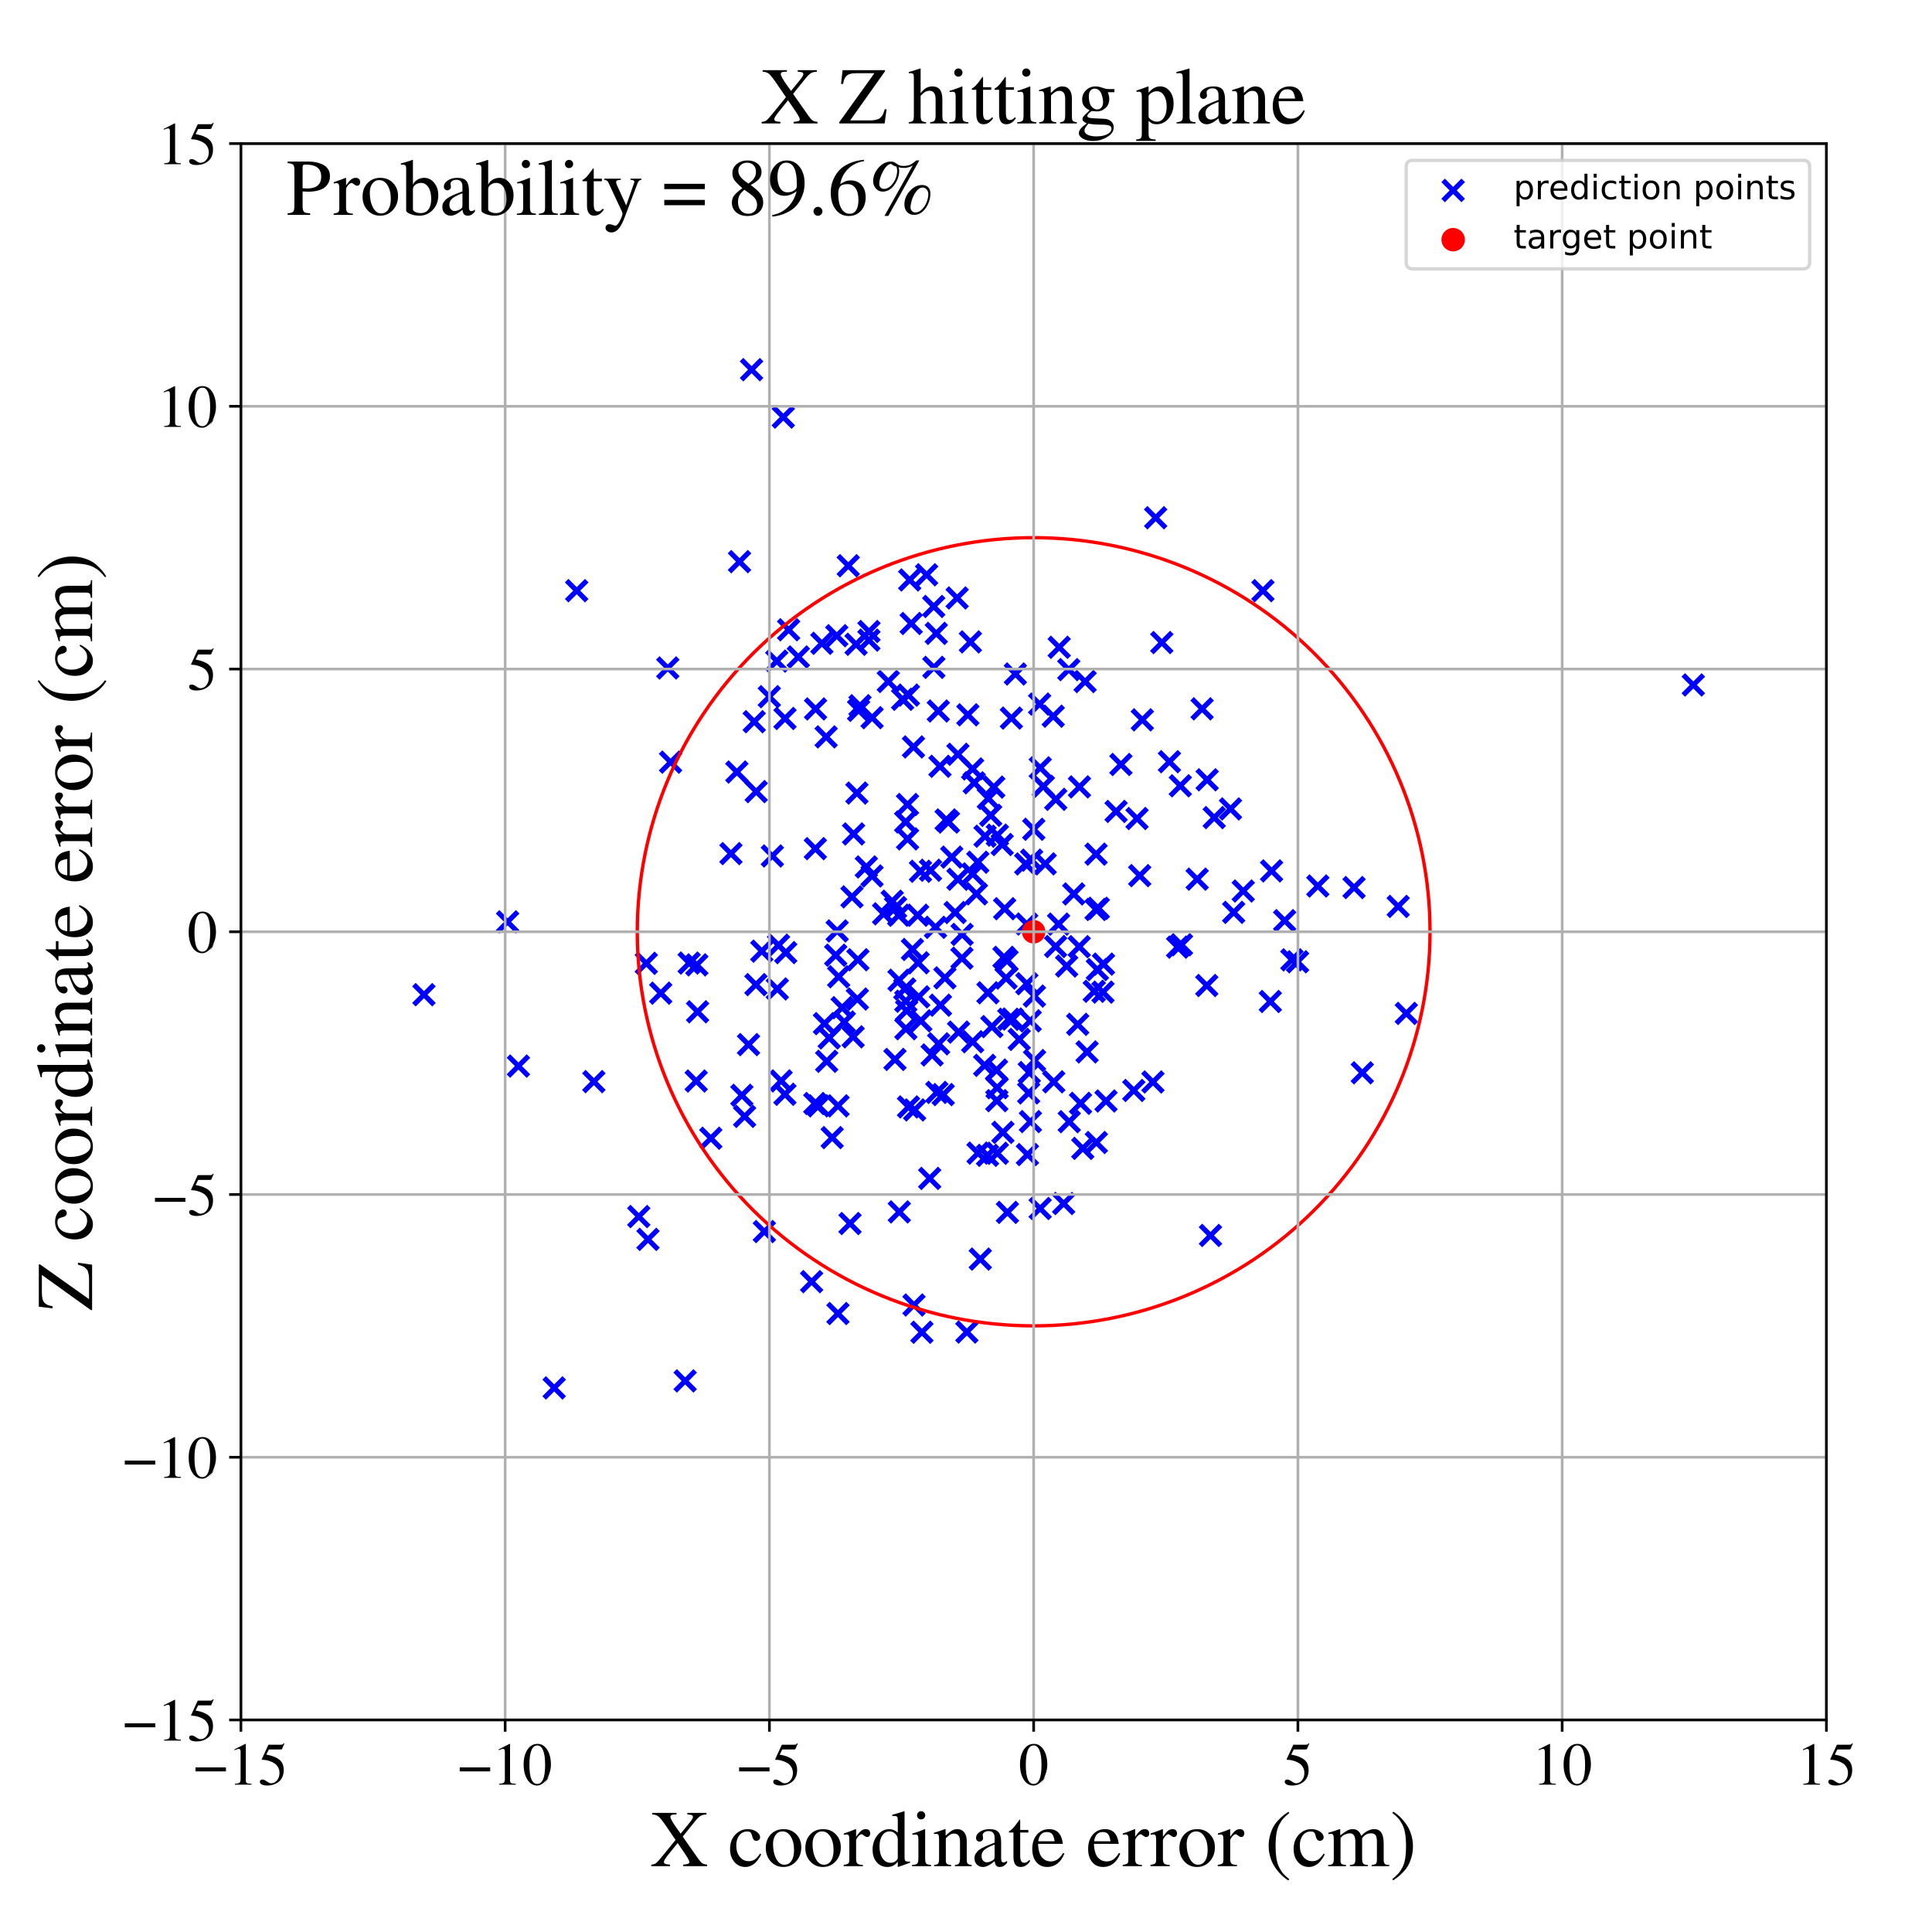 <?xml version="1.0" encoding="utf-8" standalone="no"?>
<!DOCTYPE svg PUBLIC "-//W3C//DTD SVG 1.1//EN"
  "http://www.w3.org/Graphics/SVG/1.1/DTD/svg11.dtd">
<!-- Created with matplotlib (https://matplotlib.org/) -->
<svg height="576pt" version="1.1" viewBox="0 0 576 576" width="576pt" xmlns="http://www.w3.org/2000/svg" xmlns:xlink="http://www.w3.org/1999/xlink">
 <defs>
  <style type="text/css">
*{stroke-linecap:butt;stroke-linejoin:round;}
  </style>
 </defs>
 <g id="figure_1">
  <g id="patch_1">
   <path d="M 0 576 
L 576 576 
L 576 0 
L 0 0 
z
" style="fill:#ffffff;"/>
  </g>
  <g id="axes_1">
   <g id="patch_2">
    <path d="M 71.822 512.784 
L 544.52 512.784 
L 544.52 42.802 
L 71.822 42.802 
z
" style="fill:#ffffff;"/>
   </g>
   <g id="PathCollection_1">
    <defs>
     <path d="M -3 3 
L 3 -3 
M -3 -3 
L 3 3 
" id="m8ce6e8386e" style="stroke:#0000ff;stroke-width:1.5;"/>
    </defs>
    <g clip-path="url(#pf2a307927b)">
     <use style="fill:#0000ff;stroke:#0000ff;stroke-width:1.5;" x="230.27" xlink:href="#m8ce6e8386e" y="255.196"/>
     <use style="fill:#0000ff;stroke:#0000ff;stroke-width:1.5;" x="245.031" xlink:href="#m8ce6e8386e" y="191.791"/>
     <use style="fill:#0000ff;stroke:#0000ff;stroke-width:1.5;" x="242.918" xlink:href="#m8ce6e8386e" y="328.991"/>
     <use style="fill:#0000ff;stroke:#0000ff;stroke-width:1.5;" x="406.152" xlink:href="#m8ce6e8386e" y="319.84"/>
     <use style="fill:#0000ff;stroke:#0000ff;stroke-width:1.5;" x="268.023" xlink:href="#m8ce6e8386e" y="292.242"/>
     <use style="fill:#0000ff;stroke:#0000ff;stroke-width:1.5;" x="315.785" xlink:href="#m8ce6e8386e" y="192.983"/>
     <use style="fill:#0000ff;stroke:#0000ff;stroke-width:1.5;" x="281.707" xlink:href="#m8ce6e8386e" y="291.534"/>
     <use style="fill:#0000ff;stroke:#0000ff;stroke-width:1.5;" x="238.009" xlink:href="#m8ce6e8386e" y="195.862"/>
     <use style="fill:#0000ff;stroke:#0000ff;stroke-width:1.5;" x="248.104" xlink:href="#m8ce6e8386e" y="339.161"/>
     <use style="fill:#0000ff;stroke:#0000ff;stroke-width:1.5;" x="338.024" xlink:href="#m8ce6e8386e" y="325.106"/>
     <use style="fill:#0000ff;stroke:#0000ff;stroke-width:1.5;" x="310.142" xlink:href="#m8ce6e8386e" y="228.915"/>
     <use style="fill:#0000ff;stroke:#0000ff;stroke-width:1.5;" x="232.11" xlink:href="#m8ce6e8386e" y="281.796"/>
     <use style="fill:#0000ff;stroke:#0000ff;stroke-width:1.5;" x="315.598" xlink:href="#m8ce6e8386e" y="275.509"/>
     <use style="fill:#0000ff;stroke:#0000ff;stroke-width:1.5;" x="224.069" xlink:href="#m8ce6e8386e" y="110.212"/>
     <use style="fill:#0000ff;stroke:#0000ff;stroke-width:1.5;" x="321.756" xlink:href="#m8ce6e8386e" y="282.235"/>
     <use style="fill:#0000ff;stroke:#0000ff;stroke-width:1.5;" x="249.589" xlink:href="#m8ce6e8386e" y="277.542"/>
     <use style="fill:#0000ff;stroke:#0000ff;stroke-width:1.5;" x="314.005" xlink:href="#m8ce6e8386e" y="213.529"/>
     <use style="fill:#0000ff;stroke:#0000ff;stroke-width:1.5;" x="231.745" xlink:href="#m8ce6e8386e" y="294.841"/>
     <use style="fill:#0000ff;stroke:#0000ff;stroke-width:1.5;" x="329.74" xlink:href="#m8ce6e8386e" y="328.246"/>
     <use style="fill:#0000ff;stroke:#0000ff;stroke-width:1.5;" x="301.527" xlink:href="#m8ce6e8386e" y="214.09"/>
     <use style="fill:#0000ff;stroke:#0000ff;stroke-width:1.5;" x="270.074" xlink:href="#m8ce6e8386e" y="306.699"/>
     <use style="fill:#0000ff;stroke:#0000ff;stroke-width:1.5;" x="286.833" xlink:href="#m8ce6e8386e" y="278.578"/>
     <use style="fill:#0000ff;stroke:#0000ff;stroke-width:1.5;" x="321.301" xlink:href="#m8ce6e8386e" y="305.389"/>
     <use style="fill:#0000ff;stroke:#0000ff;stroke-width:1.5;" x="307.203" xlink:href="#m8ce6e8386e" y="334.386"/>
     <use style="fill:#0000ff;stroke:#0000ff;stroke-width:1.5;" x="300.234" xlink:href="#m8ce6e8386e" y="286.399"/>
     <use style="fill:#0000ff;stroke:#0000ff;stroke-width:1.5;" x="278.374" xlink:href="#m8ce6e8386e" y="180.805"/>
     <use style="fill:#0000ff;stroke:#0000ff;stroke-width:1.5;" x="272.487" xlink:href="#m8ce6e8386e" y="389.07"/>
     <use style="fill:#0000ff;stroke:#0000ff;stroke-width:1.5;" x="254.352" xlink:href="#m8ce6e8386e" y="309.116"/>
     <use style="fill:#0000ff;stroke:#0000ff;stroke-width:1.5;" x="277.901" xlink:href="#m8ce6e8386e" y="314.523"/>
     <use style="fill:#0000ff;stroke:#0000ff;stroke-width:1.5;" x="190.445" xlink:href="#m8ce6e8386e" y="362.701"/>
     <use style="fill:#0000ff;stroke:#0000ff;stroke-width:1.5;" x="270.007" xlink:href="#m8ce6e8386e" y="245.051"/>
     <use style="fill:#0000ff;stroke:#0000ff;stroke-width:1.5;" x="290.448" xlink:href="#m8ce6e8386e" y="233.386"/>
     <use style="fill:#0000ff;stroke:#0000ff;stroke-width:1.5;" x="219.687" xlink:href="#m8ce6e8386e" y="230.169"/>
     <use style="fill:#0000ff;stroke:#0000ff;stroke-width:1.5;" x="376.522" xlink:href="#m8ce6e8386e" y="176.095"/>
     <use style="fill:#0000ff;stroke:#0000ff;stroke-width:1.5;" x="255.981" xlink:href="#m8ce6e8386e" y="211.785"/>
     <use style="fill:#0000ff;stroke:#0000ff;stroke-width:1.5;" x="267.931" xlink:href="#m8ce6e8386e" y="272.866"/>
     <use style="fill:#0000ff;stroke:#0000ff;stroke-width:1.5;" x="271.658" xlink:href="#m8ce6e8386e" y="185.882"/>
     <use style="fill:#0000ff;stroke:#0000ff;stroke-width:1.5;" x="285.364" xlink:href="#m8ce6e8386e" y="178.278"/>
     <use style="fill:#0000ff;stroke:#0000ff;stroke-width:1.5;" x="273.728" xlink:href="#m8ce6e8386e" y="287.043"/>
     <use style="fill:#0000ff;stroke:#0000ff;stroke-width:1.5;" x="244.02" xlink:href="#m8ce6e8386e" y="329.694"/>
     <use style="fill:#0000ff;stroke:#0000ff;stroke-width:1.5;" x="233.529" xlink:href="#m8ce6e8386e" y="124.354"/>
     <use style="fill:#0000ff;stroke:#0000ff;stroke-width:1.5;" x="154.563" xlink:href="#m8ce6e8386e" y="317.834"/>
     <use style="fill:#0000ff;stroke:#0000ff;stroke-width:1.5;" x="285.793" xlink:href="#m8ce6e8386e" y="307.706"/>
     <use style="fill:#0000ff;stroke:#0000ff;stroke-width:1.5;" x="246.305" xlink:href="#m8ce6e8386e" y="219.693"/>
     <use style="fill:#0000ff;stroke:#0000ff;stroke-width:1.5;" x="307.57" xlink:href="#m8ce6e8386e" y="256.443"/>
     <use style="fill:#0000ff;stroke:#0000ff;stroke-width:1.5;" x="359.898" xlink:href="#m8ce6e8386e" y="232.487"/>
     <use style="fill:#0000ff;stroke:#0000ff;stroke-width:1.5;" x="243.083" xlink:href="#m8ce6e8386e" y="253.011"/>
     <use style="fill:#0000ff;stroke:#0000ff;stroke-width:1.5;" x="268.12" xlink:href="#m8ce6e8386e" y="361.314"/>
     <use style="fill:#0000ff;stroke:#0000ff;stroke-width:1.5;" x="225.367" xlink:href="#m8ce6e8386e" y="293.551"/>
     <use style="fill:#0000ff;stroke:#0000ff;stroke-width:1.5;" x="292.259" xlink:href="#m8ce6e8386e" y="375.384"/>
     <use style="fill:#0000ff;stroke:#0000ff;stroke-width:1.5;" x="300.35" xlink:href="#m8ce6e8386e" y="361.459"/>
     <use style="fill:#0000ff;stroke:#0000ff;stroke-width:1.5;" x="246.47" xlink:href="#m8ce6e8386e" y="316.414"/>
     <use style="fill:#0000ff;stroke:#0000ff;stroke-width:1.5;" x="306.138" xlink:href="#m8ce6e8386e" y="293.282"/>
     <use style="fill:#0000ff;stroke:#0000ff;stroke-width:1.5;" x="289.964" xlink:href="#m8ce6e8386e" y="229.244"/>
     <use style="fill:#0000ff;stroke:#0000ff;stroke-width:1.5;" x="259.055" xlink:href="#m8ce6e8386e" y="190.855"/>
     <use style="fill:#0000ff;stroke:#0000ff;stroke-width:1.5;" x="299.003" xlink:href="#m8ce6e8386e" y="337.594"/>
     <use style="fill:#0000ff;stroke:#0000ff;stroke-width:1.5;" x="299.313" xlink:href="#m8ce6e8386e" y="285.412"/>
     <use style="fill:#0000ff;stroke:#0000ff;stroke-width:1.5;" x="280.381" xlink:href="#m8ce6e8386e" y="299.686"/>
     <use style="fill:#0000ff;stroke:#0000ff;stroke-width:1.5;" x="360.886" xlink:href="#m8ce6e8386e" y="368.334"/>
     <use style="fill:#0000ff;stroke:#0000ff;stroke-width:1.5;" x="367.804" xlink:href="#m8ce6e8386e" y="272.007"/>
     <use style="fill:#0000ff;stroke:#0000ff;stroke-width:1.5;" x="220.478" xlink:href="#m8ce6e8386e" y="167.449"/>
     <use style="fill:#0000ff;stroke:#0000ff;stroke-width:1.5;" x="318.781" xlink:href="#m8ce6e8386e" y="334.415"/>
     <use style="fill:#0000ff;stroke:#0000ff;stroke-width:1.5;" x="326.776" xlink:href="#m8ce6e8386e" y="271.145"/>
     <use style="fill:#0000ff;stroke:#0000ff;stroke-width:1.5;" x="346.38" xlink:href="#m8ce6e8386e" y="191.571"/>
     <use style="fill:#0000ff;stroke:#0000ff;stroke-width:1.5;" x="270.563" xlink:href="#m8ce6e8386e" y="239.853"/>
     <use style="fill:#0000ff;stroke:#0000ff;stroke-width:1.5;" x="247.215" xlink:href="#m8ce6e8386e" y="309.441"/>
     <use style="fill:#0000ff;stroke:#0000ff;stroke-width:1.5;" x="234.013" xlink:href="#m8ce6e8386e" y="326.249"/>
     <use style="fill:#0000ff;stroke:#0000ff;stroke-width:1.5;" x="255.611" xlink:href="#m8ce6e8386e" y="297.848"/>
     <use style="fill:#0000ff;stroke:#0000ff;stroke-width:1.5;" x="265.999" xlink:href="#m8ce6e8386e" y="268.69"/>
     <use style="fill:#0000ff;stroke:#0000ff;stroke-width:1.5;" x="297.278" xlink:href="#m8ce6e8386e" y="324.289"/>
     <use style="fill:#0000ff;stroke:#0000ff;stroke-width:1.5;" x="225.451" xlink:href="#m8ce6e8386e" y="236.01"/>
     <use style="fill:#0000ff;stroke:#0000ff;stroke-width:1.5;" x="229.36" xlink:href="#m8ce6e8386e" y="207.709"/>
     <use style="fill:#0000ff;stroke:#0000ff;stroke-width:1.5;" x="223.164" xlink:href="#m8ce6e8386e" y="311.434"/>
     <use style="fill:#0000ff;stroke:#0000ff;stroke-width:1.5;" x="256.396" xlink:href="#m8ce6e8386e" y="210.401"/>
     <use style="fill:#0000ff;stroke:#0000ff;stroke-width:1.5;" x="306.683" xlink:href="#m8ce6e8386e" y="325.844"/>
     <use style="fill:#0000ff;stroke:#0000ff;stroke-width:1.5;" x="277.172" xlink:href="#m8ce6e8386e" y="351.328"/>
     <use style="fill:#0000ff;stroke:#0000ff;stroke-width:1.5;" x="306.316" xlink:href="#m8ce6e8386e" y="344.219"/>
     <use style="fill:#0000ff;stroke:#0000ff;stroke-width:1.5;" x="295.36" xlink:href="#m8ce6e8386e" y="243.082"/>
     <use style="fill:#0000ff;stroke:#0000ff;stroke-width:1.5;" x="274.855" xlink:href="#m8ce6e8386e" y="397.192"/>
     <use style="fill:#0000ff;stroke:#0000ff;stroke-width:1.5;" x="199.094" xlink:href="#m8ce6e8386e" y="199.15"/>
     <use style="fill:#0000ff;stroke:#0000ff;stroke-width:1.5;" x="282.772" xlink:href="#m8ce6e8386e" y="245.073"/>
     <use style="fill:#0000ff;stroke:#0000ff;stroke-width:1.5;" x="351.893" xlink:href="#m8ce6e8386e" y="234.273"/>
     <use style="fill:#0000ff;stroke:#0000ff;stroke-width:1.5;" x="255.476" xlink:href="#m8ce6e8386e" y="236.442"/>
     <use style="fill:#0000ff;stroke:#0000ff;stroke-width:1.5;" x="281.205" xlink:href="#m8ce6e8386e" y="326.337"/>
     <use style="fill:#0000ff;stroke:#0000ff;stroke-width:1.5;" x="232.879" xlink:href="#m8ce6e8386e" y="322.256"/>
     <use style="fill:#0000ff;stroke:#0000ff;stroke-width:1.5;" x="294.655" xlink:href="#m8ce6e8386e" y="238.025"/>
     <use style="fill:#0000ff;stroke:#0000ff;stroke-width:1.5;" x="270.834" xlink:href="#m8ce6e8386e" y="207.235"/>
     <use style="fill:#0000ff;stroke:#0000ff;stroke-width:1.5;" x="318.646" xlink:href="#m8ce6e8386e" y="199.633"/>
     <use style="fill:#0000ff;stroke:#0000ff;stroke-width:1.5;" x="288.557" xlink:href="#m8ce6e8386e" y="213.112"/>
     <use style="fill:#0000ff;stroke:#0000ff;stroke-width:1.5;" x="272.032" xlink:href="#m8ce6e8386e" y="283.071"/>
     <use style="fill:#0000ff;stroke:#0000ff;stroke-width:1.5;" x="326.243" xlink:href="#m8ce6e8386e" y="295.54"/>
     <use style="fill:#0000ff;stroke:#0000ff;stroke-width:1.5;" x="403.696" xlink:href="#m8ce6e8386e" y="264.611"/>
     <use style="fill:#0000ff;stroke:#0000ff;stroke-width:1.5;" x="340.565" xlink:href="#m8ce6e8386e" y="214.61"/>
     <use style="fill:#0000ff;stroke:#0000ff;stroke-width:1.5;" x="332.743" xlink:href="#m8ce6e8386e" y="241.916"/>
     <use style="fill:#0000ff;stroke:#0000ff;stroke-width:1.5;" x="321.828" xlink:href="#m8ce6e8386e" y="234.6"/>
     <use style="fill:#0000ff;stroke:#0000ff;stroke-width:1.5;" x="252.902" xlink:href="#m8ce6e8386e" y="168.667"/>
     <use style="fill:#0000ff;stroke:#0000ff;stroke-width:1.5;" x="324.096" xlink:href="#m8ce6e8386e" y="313.614"/>
     <use style="fill:#0000ff;stroke:#0000ff;stroke-width:1.5;" x="284.764" xlink:href="#m8ce6e8386e" y="272.053"/>
     <use style="fill:#0000ff;stroke:#0000ff;stroke-width:1.5;" x="255.231" xlink:href="#m8ce6e8386e" y="192.089"/>
     <use style="fill:#0000ff;stroke:#0000ff;stroke-width:1.5;" x="358.39" xlink:href="#m8ce6e8386e" y="211.331"/>
     <use style="fill:#0000ff;stroke:#0000ff;stroke-width:1.5;" x="251.074" xlink:href="#m8ce6e8386e" y="300.421"/>
     <use style="fill:#0000ff;stroke:#0000ff;stroke-width:1.5;" x="250.039" xlink:href="#m8ce6e8386e" y="291.2"/>
     <use style="fill:#0000ff;stroke:#0000ff;stroke-width:1.5;" x="297.098" xlink:href="#m8ce6e8386e" y="319.028"/>
     <use style="fill:#0000ff;stroke:#0000ff;stroke-width:1.5;" x="193.186" xlink:href="#m8ce6e8386e" y="369.509"/>
     <use style="fill:#0000ff;stroke:#0000ff;stroke-width:1.5;" x="293.565" xlink:href="#m8ce6e8386e" y="317.619"/>
     <use style="fill:#0000ff;stroke:#0000ff;stroke-width:1.5;" x="285.6" xlink:href="#m8ce6e8386e" y="224.884"/>
     <use style="fill:#0000ff;stroke:#0000ff;stroke-width:1.5;" x="311.608" xlink:href="#m8ce6e8386e" y="257.544"/>
     <use style="fill:#0000ff;stroke:#0000ff;stroke-width:1.5;" x="255.775" xlink:href="#m8ce6e8386e" y="286.131"/>
     <use style="fill:#0000ff;stroke:#0000ff;stroke-width:1.5;" x="300.749" xlink:href="#m8ce6e8386e" y="303.879"/>
     <use style="fill:#0000ff;stroke:#0000ff;stroke-width:1.5;" x="207.751" xlink:href="#m8ce6e8386e" y="287.664"/>
     <use style="fill:#0000ff;stroke:#0000ff;stroke-width:1.5;" x="356.921" xlink:href="#m8ce6e8386e" y="262.107"/>
     <use style="fill:#0000ff;stroke:#0000ff;stroke-width:1.5;" x="308.207" xlink:href="#m8ce6e8386e" y="247.239"/>
     <use style="fill:#0000ff;stroke:#0000ff;stroke-width:1.5;" x="254" xlink:href="#m8ce6e8386e" y="267.386"/>
     <use style="fill:#0000ff;stroke:#0000ff;stroke-width:1.5;" x="291.117" xlink:href="#m8ce6e8386e" y="266.496"/>
     <use style="fill:#0000ff;stroke:#0000ff;stroke-width:1.5;" x="383.003" xlink:href="#m8ce6e8386e" y="274.478"/>
     <use style="fill:#0000ff;stroke:#0000ff;stroke-width:1.5;" x="309.95" xlink:href="#m8ce6e8386e" y="209.91"/>
     <use style="fill:#0000ff;stroke:#0000ff;stroke-width:1.5;" x="419.279" xlink:href="#m8ce6e8386e" y="302.135"/>
     <use style="fill:#0000ff;stroke:#0000ff;stroke-width:1.5;" x="272.688" xlink:href="#m8ce6e8386e" y="330.911"/>
     <use style="fill:#0000ff;stroke:#0000ff;stroke-width:1.5;" x="352.251" xlink:href="#m8ce6e8386e" y="281.663"/>
     <use style="fill:#0000ff;stroke:#0000ff;stroke-width:1.5;" x="196.988" xlink:href="#m8ce6e8386e" y="296.099"/>
     <use style="fill:#0000ff;stroke:#0000ff;stroke-width:1.5;" x="171.937" xlink:href="#m8ce6e8386e" y="176.109"/>
     <use style="fill:#0000ff;stroke:#0000ff;stroke-width:1.5;" x="126.392" xlink:href="#m8ce6e8386e" y="296.548"/>
     <use style="fill:#0000ff;stroke:#0000ff;stroke-width:1.5;" x="326.867" xlink:href="#m8ce6e8386e" y="340.624"/>
     <use style="fill:#0000ff;stroke:#0000ff;stroke-width:1.5;" x="327.172" xlink:href="#m8ce6e8386e" y="289.068"/>
     <use style="fill:#0000ff;stroke:#0000ff;stroke-width:1.5;" x="351.089" xlink:href="#m8ce6e8386e" y="282.379"/>
     <use style="fill:#0000ff;stroke:#0000ff;stroke-width:1.5;" x="249.471" xlink:href="#m8ce6e8386e" y="189.529"/>
     <use style="fill:#0000ff;stroke:#0000ff;stroke-width:1.5;" x="231.588" xlink:href="#m8ce6e8386e" y="197.092"/>
     <use style="fill:#0000ff;stroke:#0000ff;stroke-width:1.5;" x="416.858" xlink:href="#m8ce6e8386e" y="270.236"/>
     <use style="fill:#0000ff;stroke:#0000ff;stroke-width:1.5;" x="334.185" xlink:href="#m8ce6e8386e" y="227.921"/>
     <use style="fill:#0000ff;stroke:#0000ff;stroke-width:1.5;" x="227.12" xlink:href="#m8ce6e8386e" y="283.57"/>
     <use style="fill:#0000ff;stroke:#0000ff;stroke-width:1.5;" x="327.444" xlink:href="#m8ce6e8386e" y="270.795"/>
     <use style="fill:#0000ff;stroke:#0000ff;stroke-width:1.5;" x="224.862" xlink:href="#m8ce6e8386e" y="215.165"/>
     <use style="fill:#0000ff;stroke:#0000ff;stroke-width:1.5;" x="273.591" xlink:href="#m8ce6e8386e" y="272.87"/>
     <use style="fill:#0000ff;stroke:#0000ff;stroke-width:1.5;" x="299.526" xlink:href="#m8ce6e8386e" y="270.918"/>
     <use style="fill:#0000ff;stroke:#0000ff;stroke-width:1.5;" x="298.792" xlink:href="#m8ce6e8386e" y="251.783"/>
     <use style="fill:#0000ff;stroke:#0000ff;stroke-width:1.5;" x="253.417" xlink:href="#m8ce6e8386e" y="364.772"/>
     <use style="fill:#0000ff;stroke:#0000ff;stroke-width:1.5;" x="285.6" xlink:href="#m8ce6e8386e" y="262.135"/>
     <use style="fill:#0000ff;stroke:#0000ff;stroke-width:1.5;" x="278.899" xlink:href="#m8ce6e8386e" y="276.465"/>
     <use style="fill:#0000ff;stroke:#0000ff;stroke-width:1.5;" x="343.734" xlink:href="#m8ce6e8386e" y="322.573"/>
     <use style="fill:#0000ff;stroke:#0000ff;stroke-width:1.5;" x="359.79" xlink:href="#m8ce6e8386e" y="293.812"/>
     <use style="fill:#0000ff;stroke:#0000ff;stroke-width:1.5;" x="303.871" xlink:href="#m8ce6e8386e" y="309.887"/>
     <use style="fill:#0000ff;stroke:#0000ff;stroke-width:1.5;" x="243.151" xlink:href="#m8ce6e8386e" y="211.356"/>
     <use style="fill:#0000ff;stroke:#0000ff;stroke-width:1.5;" x="348.65" xlink:href="#m8ce6e8386e" y="227.089"/>
     <use style="fill:#0000ff;stroke:#0000ff;stroke-width:1.5;" x="317.115" xlink:href="#m8ce6e8386e" y="358.817"/>
     <use style="fill:#0000ff;stroke:#0000ff;stroke-width:1.5;" x="305.806" xlink:href="#m8ce6e8386e" y="257.581"/>
     <use style="fill:#0000ff;stroke:#0000ff;stroke-width:1.5;" x="392.892" xlink:href="#m8ce6e8386e" y="264.151"/>
     <use style="fill:#0000ff;stroke:#0000ff;stroke-width:1.5;" x="386.85" xlink:href="#m8ce6e8386e" y="286.742"/>
     <use style="fill:#0000ff;stroke:#0000ff;stroke-width:1.5;" x="192.687" xlink:href="#m8ce6e8386e" y="287.203"/>
     <use style="fill:#0000ff;stroke:#0000ff;stroke-width:1.5;" x="264.842" xlink:href="#m8ce6e8386e" y="203.177"/>
     <use style="fill:#0000ff;stroke:#0000ff;stroke-width:1.5;" x="254.483" xlink:href="#m8ce6e8386e" y="248.625"/>
     <use style="fill:#0000ff;stroke:#0000ff;stroke-width:1.5;" x="245.803" xlink:href="#m8ce6e8386e" y="305.185"/>
     <use style="fill:#0000ff;stroke:#0000ff;stroke-width:1.5;" x="227.882" xlink:href="#m8ce6e8386e" y="367.172"/>
     <use style="fill:#0000ff;stroke:#0000ff;stroke-width:1.5;" x="314.757" xlink:href="#m8ce6e8386e" y="238.313"/>
     <use style="fill:#0000ff;stroke:#0000ff;stroke-width:1.5;" x="322.819" xlink:href="#m8ce6e8386e" y="342.375"/>
     <use style="fill:#0000ff;stroke:#0000ff;stroke-width:1.5;" x="322.143" xlink:href="#m8ce6e8386e" y="328.944"/>
     <use style="fill:#0000ff;stroke:#0000ff;stroke-width:1.5;" x="314.164" xlink:href="#m8ce6e8386e" y="322.527"/>
     <use style="fill:#0000ff;stroke:#0000ff;stroke-width:1.5;" x="370.662" xlink:href="#m8ce6e8386e" y="265.649"/>
     <use style="fill:#0000ff;stroke:#0000ff;stroke-width:1.5;" x="165.225" xlink:href="#m8ce6e8386e" y="413.788"/>
     <use style="fill:#0000ff;stroke:#0000ff;stroke-width:1.5;" x="271.212" xlink:href="#m8ce6e8386e" y="172.906"/>
     <use style="fill:#0000ff;stroke:#0000ff;stroke-width:1.5;" x="221.998" xlink:href="#m8ce6e8386e" y="332.838"/>
     <use style="fill:#0000ff;stroke:#0000ff;stroke-width:1.5;" x="151.338" xlink:href="#m8ce6e8386e" y="274.836"/>
     <use style="fill:#0000ff;stroke:#0000ff;stroke-width:1.5;" x="326.774" xlink:href="#m8ce6e8386e" y="254.651"/>
     <use style="fill:#0000ff;stroke:#0000ff;stroke-width:1.5;" x="328.84" xlink:href="#m8ce6e8386e" y="295.788"/>
     <use style="fill:#0000ff;stroke:#0000ff;stroke-width:1.5;" x="294.539" xlink:href="#m8ce6e8386e" y="295.988"/>
     <use style="fill:#0000ff;stroke:#0000ff;stroke-width:1.5;" x="270.056" xlink:href="#m8ce6e8386e" y="298.502"/>
     <use style="fill:#0000ff;stroke:#0000ff;stroke-width:1.5;" x="283.753" xlink:href="#m8ce6e8386e" y="255.538"/>
     <use style="fill:#0000ff;stroke:#0000ff;stroke-width:1.5;" x="600.309" xlink:href="#m8ce6e8386e" y="321.495"/>
     <use style="fill:#0000ff;stroke:#0000ff;stroke-width:1.5;" x="339.788" xlink:href="#m8ce6e8386e" y="261.057"/>
     <use style="fill:#0000ff;stroke:#0000ff;stroke-width:1.5;" x="278.419" xlink:href="#m8ce6e8386e" y="198.964"/>
     <use style="fill:#0000ff;stroke:#0000ff;stroke-width:1.5;" x="217.92" xlink:href="#m8ce6e8386e" y="254.49"/>
     <use style="fill:#0000ff;stroke:#0000ff;stroke-width:1.5;" x="308.444" xlink:href="#m8ce6e8386e" y="316.192"/>
     <use style="fill:#0000ff;stroke:#0000ff;stroke-width:1.5;" x="306.096" xlink:href="#m8ce6e8386e" y="275.476"/>
     <use style="fill:#0000ff;stroke:#0000ff;stroke-width:1.5;" x="302.72" xlink:href="#m8ce6e8386e" y="200.939"/>
     <use style="fill:#0000ff;stroke:#0000ff;stroke-width:1.5;" x="279.749" xlink:href="#m8ce6e8386e" y="211.977"/>
     <use style="fill:#0000ff;stroke:#0000ff;stroke-width:1.5;" x="207.976" xlink:href="#m8ce6e8386e" y="301.653"/>
     <use style="fill:#0000ff;stroke:#0000ff;stroke-width:1.5;" x="299.951" xlink:href="#m8ce6e8386e" y="291.602"/>
     <use style="fill:#0000ff;stroke:#0000ff;stroke-width:1.5;" x="301.854" xlink:href="#m8ce6e8386e" y="303.811"/>
     <use style="fill:#0000ff;stroke:#0000ff;stroke-width:1.5;" x="249.827" xlink:href="#m8ce6e8386e" y="391.611"/>
     <use style="fill:#0000ff;stroke:#0000ff;stroke-width:1.5;" x="272.342" xlink:href="#m8ce6e8386e" y="222.687"/>
     <use style="fill:#0000ff;stroke:#0000ff;stroke-width:1.5;" x="320.132" xlink:href="#m8ce6e8386e" y="266.517"/>
     <use style="fill:#0000ff;stroke:#0000ff;stroke-width:1.5;" x="286.786" xlink:href="#m8ce6e8386e" y="285.67"/>
     <use style="fill:#0000ff;stroke:#0000ff;stroke-width:1.5;" x="323.512" xlink:href="#m8ce6e8386e" y="203.193"/>
     <use style="fill:#0000ff;stroke:#0000ff;stroke-width:1.5;" x="258.287" xlink:href="#m8ce6e8386e" y="258.466"/>
     <use style="fill:#0000ff;stroke:#0000ff;stroke-width:1.5;" x="266.823" xlink:href="#m8ce6e8386e" y="315.854"/>
     <use style="fill:#0000ff;stroke:#0000ff;stroke-width:1.5;" x="282.071" xlink:href="#m8ce6e8386e" y="244.454"/>
     <use style="fill:#0000ff;stroke:#0000ff;stroke-width:1.5;" x="344.548" xlink:href="#m8ce6e8386e" y="154.36"/>
     <use style="fill:#0000ff;stroke:#0000ff;stroke-width:1.5;" x="504.84" xlink:href="#m8ce6e8386e" y="204.214"/>
     <use style="fill:#0000ff;stroke:#0000ff;stroke-width:1.5;" x="249.16" xlink:href="#m8ce6e8386e" y="284.775"/>
     <use style="fill:#0000ff;stroke:#0000ff;stroke-width:1.5;" x="269.104" xlink:href="#m8ce6e8386e" y="208.489"/>
     <use style="fill:#0000ff;stroke:#0000ff;stroke-width:1.5;" x="234.26" xlink:href="#m8ce6e8386e" y="284.006"/>
     <use style="fill:#0000ff;stroke:#0000ff;stroke-width:1.5;" x="207.558" xlink:href="#m8ce6e8386e" y="322.292"/>
     <use style="fill:#0000ff;stroke:#0000ff;stroke-width:1.5;" x="379.106" xlink:href="#m8ce6e8386e" y="259.651"/>
     <use style="fill:#0000ff;stroke:#0000ff;stroke-width:1.5;" x="295.713" xlink:href="#m8ce6e8386e" y="306.073"/>
     <use style="fill:#0000ff;stroke:#0000ff;stroke-width:1.5;" x="290.005" xlink:href="#m8ce6e8386e" y="260.543"/>
     <use style="fill:#0000ff;stroke:#0000ff;stroke-width:1.5;" x="273.888" xlink:href="#m8ce6e8386e" y="297.196"/>
     <use style="fill:#0000ff;stroke:#0000ff;stroke-width:1.5;" x="362.005" xlink:href="#m8ce6e8386e" y="243.754"/>
     <use style="fill:#0000ff;stroke:#0000ff;stroke-width:1.5;" x="260.003" xlink:href="#m8ce6e8386e" y="213.964"/>
     <use style="fill:#0000ff;stroke:#0000ff;stroke-width:1.5;" x="279.842" xlink:href="#m8ce6e8386e" y="311.206"/>
     <use style="fill:#0000ff;stroke:#0000ff;stroke-width:1.5;" x="329" xlink:href="#m8ce6e8386e" y="287.442"/>
     <use style="fill:#0000ff;stroke:#0000ff;stroke-width:1.5;" x="297.352" xlink:href="#m8ce6e8386e" y="248.989"/>
     <use style="fill:#0000ff;stroke:#0000ff;stroke-width:1.5;" x="289.984" xlink:href="#m8ce6e8386e" y="310.581"/>
     <use style="fill:#0000ff;stroke:#0000ff;stroke-width:1.5;" x="289.307" xlink:href="#m8ce6e8386e" y="191.374"/>
     <use style="fill:#0000ff;stroke:#0000ff;stroke-width:1.5;" x="263.433" xlink:href="#m8ce6e8386e" y="272.442"/>
     <use style="fill:#0000ff;stroke:#0000ff;stroke-width:1.5;" x="297.189" xlink:href="#m8ce6e8386e" y="328.148"/>
     <use style="fill:#0000ff;stroke:#0000ff;stroke-width:1.5;" x="385.151" xlink:href="#m8ce6e8386e" y="286.162"/>
     <use style="fill:#0000ff;stroke:#0000ff;stroke-width:1.5;" x="293.674" xlink:href="#m8ce6e8386e" y="249.308"/>
     <use style="fill:#0000ff;stroke:#0000ff;stroke-width:1.5;" x="294.419" xlink:href="#m8ce6e8386e" y="344.449"/>
     <use style="fill:#0000ff;stroke:#0000ff;stroke-width:1.5;" x="296.285" xlink:href="#m8ce6e8386e" y="234.663"/>
     <use style="fill:#0000ff;stroke:#0000ff;stroke-width:1.5;" x="627.187" xlink:href="#m8ce6e8386e" y="411.021"/>
     <use style="fill:#0000ff;stroke:#0000ff;stroke-width:1.5;" x="308.399" xlink:href="#m8ce6e8386e" y="296.97"/>
     <use style="fill:#0000ff;stroke:#0000ff;stroke-width:1.5;" x="259.074" xlink:href="#m8ce6e8386e" y="188.275"/>
     <use style="fill:#0000ff;stroke:#0000ff;stroke-width:1.5;" x="177.05" xlink:href="#m8ce6e8386e" y="322.47"/>
     <use style="fill:#0000ff;stroke:#0000ff;stroke-width:1.5;" x="378.729" xlink:href="#m8ce6e8386e" y="298.582"/>
     <use style="fill:#0000ff;stroke:#0000ff;stroke-width:1.5;" x="314.719" xlink:href="#m8ce6e8386e" y="282.188"/>
     <use style="fill:#0000ff;stroke:#0000ff;stroke-width:1.5;" x="205.459" xlink:href="#m8ce6e8386e" y="287.126"/>
     <use style="fill:#0000ff;stroke:#0000ff;stroke-width:1.5;" x="338.99" xlink:href="#m8ce6e8386e" y="244.029"/>
     <use style="fill:#0000ff;stroke:#0000ff;stroke-width:1.5;" x="249.85" xlink:href="#m8ce6e8386e" y="329.695"/>
     <use style="fill:#0000ff;stroke:#0000ff;stroke-width:1.5;" x="366.857" xlink:href="#m8ce6e8386e" y="241.166"/>
     <use style="fill:#0000ff;stroke:#0000ff;stroke-width:1.5;" x="311.061" xlink:href="#m8ce6e8386e" y="234.436"/>
     <use style="fill:#0000ff;stroke:#0000ff;stroke-width:1.5;" x="306.861" xlink:href="#m8ce6e8386e" y="319.763"/>
     <use style="fill:#0000ff;stroke:#0000ff;stroke-width:1.5;" x="280.237" xlink:href="#m8ce6e8386e" y="228.462"/>
     <use style="fill:#0000ff;stroke:#0000ff;stroke-width:1.5;" x="235.119" xlink:href="#m8ce6e8386e" y="187.758"/>
     <use style="fill:#0000ff;stroke:#0000ff;stroke-width:1.5;" x="291.585" xlink:href="#m8ce6e8386e" y="343.784"/>
     <use style="fill:#0000ff;stroke:#0000ff;stroke-width:1.5;" x="575.934" xlink:href="#m8ce6e8386e" y="350.806"/>
     <use style="fill:#0000ff;stroke:#0000ff;stroke-width:1.5;" x="270.308" xlink:href="#m8ce6e8386e" y="301.323"/>
     <use style="fill:#0000ff;stroke:#0000ff;stroke-width:1.5;" x="276.257" xlink:href="#m8ce6e8386e" y="171.363"/>
     <use style="fill:#0000ff;stroke:#0000ff;stroke-width:1.5;" x="211.926" xlink:href="#m8ce6e8386e" y="339.359"/>
     <use style="fill:#0000ff;stroke:#0000ff;stroke-width:1.5;" x="221.173" xlink:href="#m8ce6e8386e" y="326.55"/>
     <use style="fill:#0000ff;stroke:#0000ff;stroke-width:1.5;" x="307.139" xlink:href="#m8ce6e8386e" y="304.348"/>
     <use style="fill:#0000ff;stroke:#0000ff;stroke-width:1.5;" x="251.71" xlink:href="#m8ce6e8386e" y="304.701"/>
     <use style="fill:#0000ff;stroke:#0000ff;stroke-width:1.5;" x="274.423" xlink:href="#m8ce6e8386e" y="259.755"/>
     <use style="fill:#0000ff;stroke:#0000ff;stroke-width:1.5;" x="288.259" xlink:href="#m8ce6e8386e" y="397.131"/>
     <use style="fill:#0000ff;stroke:#0000ff;stroke-width:1.5;" x="297.344" xlink:href="#m8ce6e8386e" y="343.834"/>
     <use style="fill:#0000ff;stroke:#0000ff;stroke-width:1.5;" x="279.307" xlink:href="#m8ce6e8386e" y="325.689"/>
     <use style="fill:#0000ff;stroke:#0000ff;stroke-width:1.5;" x="277.415" xlink:href="#m8ce6e8386e" y="259.451"/>
     <use style="fill:#0000ff;stroke:#0000ff;stroke-width:1.5;" x="291.521" xlink:href="#m8ce6e8386e" y="257.055"/>
     <use style="fill:#0000ff;stroke:#0000ff;stroke-width:1.5;" x="259.989" xlink:href="#m8ce6e8386e" y="261.155"/>
     <use style="fill:#0000ff;stroke:#0000ff;stroke-width:1.5;" x="279.142" xlink:href="#m8ce6e8386e" y="188.833"/>
     <use style="fill:#0000ff;stroke:#0000ff;stroke-width:1.5;" x="270.857" xlink:href="#m8ce6e8386e" y="330.013"/>
     <use style="fill:#0000ff;stroke:#0000ff;stroke-width:1.5;" x="241.975" xlink:href="#m8ce6e8386e" y="382.107"/>
     <use style="fill:#0000ff;stroke:#0000ff;stroke-width:1.5;" x="199.93" xlink:href="#m8ce6e8386e" y="227.222"/>
     <use style="fill:#0000ff;stroke:#0000ff;stroke-width:1.5;" x="270.577" xlink:href="#m8ce6e8386e" y="250.108"/>
     <use style="fill:#0000ff;stroke:#0000ff;stroke-width:1.5;" x="269.748" xlink:href="#m8ce6e8386e" y="294.853"/>
     <use style="fill:#0000ff;stroke:#0000ff;stroke-width:1.5;" x="204.269" xlink:href="#m8ce6e8386e" y="411.696"/>
     <use style="fill:#0000ff;stroke:#0000ff;stroke-width:1.5;" x="310.106" xlink:href="#m8ce6e8386e" y="360.293"/>
     <use style="fill:#0000ff;stroke:#0000ff;stroke-width:1.5;" x="318.009" xlink:href="#m8ce6e8386e" y="288.009"/>
     <use style="fill:#0000ff;stroke:#0000ff;stroke-width:1.5;" x="266.996" xlink:href="#m8ce6e8386e" y="270.572"/>
     <use style="fill:#0000ff;stroke:#0000ff;stroke-width:1.5;" x="234.034" xlink:href="#m8ce6e8386e" y="214.201"/>
     <use style="fill:#0000ff;stroke:#0000ff;stroke-width:1.5;" x="274.532" xlink:href="#m8ce6e8386e" y="304.335"/>
    </g>
   </g>
   <g id="PathCollection_2">
    <defs>
     <path d="M 0 3 
C 0.796 3 1.559 2.684 2.121 2.121 
C 2.684 1.559 3 0.796 3 0 
C 3 -0.796 2.684 -1.559 2.121 -2.121 
C 1.559 -2.684 0.796 -3 0 -3 
C -0.796 -3 -1.559 -2.684 -2.121 -2.121 
C -2.684 -1.559 -3 -0.796 -3 0 
C -3 0.796 -2.684 1.559 -2.121 2.121 
C -1.559 2.684 -0.796 3 0 3 
z
" id="m72f10a62f0" style="stroke:#ff0000;"/>
    </defs>
    <g clip-path="url(#pf2a307927b)">
     <use style="fill:#ff0000;stroke:#ff0000;" x="308.171" xlink:href="#m72f10a62f0" y="277.793"/>
    </g>
   </g>
   <g id="patch_3">
    <path clip-path="url(#pf2a307927b)" d="M 308.171 395.288 
C 339.511 395.288 369.572 382.908 391.733 360.875 
C 413.894 338.841 426.346 308.953 426.346 277.793 
C 426.346 246.633 413.894 216.745 391.733 194.711 
C 369.572 172.677 339.511 160.297 308.171 160.297 
C 276.831 160.297 246.77 172.677 224.609 194.711 
C 202.448 216.745 189.997 246.633 189.997 277.793 
C 189.997 308.953 202.448 338.841 224.609 360.875 
C 246.77 382.908 276.831 395.288 308.171 395.288 
z
" style="fill:none;stroke:#ff0000;stroke-linejoin:miter;"/>
   </g>
   <g id="matplotlib.axis_1">
    <g id="xtick_1">
     <g id="line2d_1">
      <path clip-path="url(#pf2a307927b)" d="M 71.822 512.784 
L 71.822 42.802 
" style="fill:none;stroke:#b0b0b0;stroke-linecap:square;stroke-width:0.8;"/>
     </g>
     <g id="line2d_2">
      <defs>
       <path d="M 0 0 
L 0 3.5 
" id="mf831a8cfac" style="stroke:#000000;stroke-width:0.8;"/>
      </defs>
      <g>
       <use style="stroke:#000000;stroke-width:0.8;" x="71.822" xlink:href="#mf831a8cfac" y="512.784"/>
      </g>
     </g>
     <g id="text_1">
      <!-- −15 -->
      <defs>
       <path d="M 3 22 
L 3 28.594 
L 53.406 28.594 
L 53.406 22 
z
" id="FreeSerif-8722"/>
       <path d="M 18.297 59.297 
Q 16.5 59.297 11.094 57.094 
L 11.094 58.5 
L 29.094 67.594 
L 29.906 67.406 
L 29.906 7.406 
Q 29.906 3.797 31.703 2.688 
Q 33.5 1.594 39.406 1.5 
L 39.406 0 
L 11.797 0 
L 11.797 1.5 
Q 17.406 1.703 19.344 3.141 
Q 21.297 4.594 21.297 9.297 
L 21.297 54.594 
Q 21.297 59.297 18.297 59.297 
z
" id="FreeSerif-49"/>
       <path d="M 35.703 19.406 
Q 35.703 24.703 33.344 28.797 
Q 31 32.906 27.641 35.156 
Q 24.297 37.406 20.141 38.844 
Q 16 40.297 12.953 40.75 
Q 9.906 41.203 7.594 41.203 
Q 6.406 41.203 6.406 42 
Q 6.406 42.297 6.5 42.5 
L 17.406 66.203 
L 38.297 66.203 
Q 39.906 66.203 40.844 66.703 
Q 41.797 67.203 42.906 68.797 
L 43.797 68.094 
L 40 59.203 
Q 39.594 58.297 37.703 58.297 
L 18.094 58.297 
L 13.906 49.797 
Q 28.5 47.203 35.594 41.344 
Q 42.703 35.5 42.703 24.203 
Q 42.703 18.297 40.844 13.688 
Q 39 9.094 36.141 6.297 
Q 33.297 3.5 29.547 1.703 
Q 25.797 -0.094 22.344 -0.75 
Q 18.906 -1.406 15.406 -1.406 
Q 9.797 -1.406 6.5 0.25 
Q 3.203 1.906 3.203 4.797 
Q 3.203 8.5 7.5 8.5 
Q 10.297 8.5 14.75 5.391 
Q 19.203 2.297 21.797 2.297 
Q 27.703 2.297 31.703 7.25 
Q 35.703 12.203 35.703 19.406 
z
" id="FreeSerif-53"/>
      </defs>
      <g transform="translate(57.746 532.077)scale(0.18 -0.18)">
       <use xlink:href="#FreeSerif-8722"/>
       <use x="56.4" xlink:href="#FreeSerif-49"/>
       <use x="106.4" xlink:href="#FreeSerif-53"/>
      </g>
     </g>
    </g>
    <g id="xtick_2">
     <g id="line2d_3">
      <path clip-path="url(#pf2a307927b)" d="M 150.605 512.784 
L 150.605 42.802 
" style="fill:none;stroke:#b0b0b0;stroke-linecap:square;stroke-width:0.8;"/>
     </g>
     <g id="line2d_4">
      <g>
       <use style="stroke:#000000;stroke-width:0.8;" x="150.605" xlink:href="#mf831a8cfac" y="512.784"/>
      </g>
     </g>
     <g id="text_2">
      <!-- −10 -->
      <defs>
       <path d="M 47.594 17.797 
Q 35.203 -1.406 25 -1.406 
Q 14.797 -1.406 8.594 8.391 
Q 2.406 18.203 2.406 33.594 
Q 2.406 48.094 8.594 57.844 
Q 14.797 67.594 25.406 67.594 
Q 35.203 67.594 41.391 58 
Q 47.594 48.406 47.594 33 
Q 47.594 17.797 35.203 -1.406 
z
M 25.094 65 
Q 12 65 12 32.703 
Q 12 1.203 25 1.203 
Q 38 1.203 38 32.797 
Q 38 48.5 34.703 56.75 
Q 31.406 65 25.094 65 
z
" id="FreeSerif-48"/>
      </defs>
      <g transform="translate(136.529 532.077)scale(0.18 -0.18)">
       <use xlink:href="#FreeSerif-8722"/>
       <use x="56.4" xlink:href="#FreeSerif-49"/>
       <use x="106.4" xlink:href="#FreeSerif-48"/>
      </g>
     </g>
    </g>
    <g id="xtick_3">
     <g id="line2d_5">
      <path clip-path="url(#pf2a307927b)" d="M 229.388 512.784 
L 229.388 42.802 
" style="fill:none;stroke:#b0b0b0;stroke-linecap:square;stroke-width:0.8;"/>
     </g>
     <g id="line2d_6">
      <g>
       <use style="stroke:#000000;stroke-width:0.8;" x="229.388" xlink:href="#mf831a8cfac" y="512.784"/>
      </g>
     </g>
     <g id="text_3">
      <!-- −5 -->
      <g transform="translate(219.812 532.077)scale(0.18 -0.18)">
       <use xlink:href="#FreeSerif-8722"/>
       <use x="56.4" xlink:href="#FreeSerif-53"/>
      </g>
     </g>
    </g>
    <g id="xtick_4">
     <g id="line2d_7">
      <path clip-path="url(#pf2a307927b)" d="M 308.171 512.784 
L 308.171 42.802 
" style="fill:none;stroke:#b0b0b0;stroke-linecap:square;stroke-width:0.8;"/>
     </g>
     <g id="line2d_8">
      <g>
       <use style="stroke:#000000;stroke-width:0.8;" x="308.171" xlink:href="#mf831a8cfac" y="512.784"/>
      </g>
     </g>
     <g id="text_4">
      <!-- 0 -->
      <g transform="translate(303.671 532.077)scale(0.18 -0.18)">
       <use xlink:href="#FreeSerif-48"/>
      </g>
     </g>
    </g>
    <g id="xtick_5">
     <g id="line2d_9">
      <path clip-path="url(#pf2a307927b)" d="M 386.954 512.784 
L 386.954 42.802 
" style="fill:none;stroke:#b0b0b0;stroke-linecap:square;stroke-width:0.8;"/>
     </g>
     <g id="line2d_10">
      <g>
       <use style="stroke:#000000;stroke-width:0.8;" x="386.954" xlink:href="#mf831a8cfac" y="512.784"/>
      </g>
     </g>
     <g id="text_5">
      <!-- 5 -->
      <g transform="translate(382.454 532.077)scale(0.18 -0.18)">
       <use xlink:href="#FreeSerif-53"/>
      </g>
     </g>
    </g>
    <g id="xtick_6">
     <g id="line2d_11">
      <path clip-path="url(#pf2a307927b)" d="M 465.737 512.784 
L 465.737 42.802 
" style="fill:none;stroke:#b0b0b0;stroke-linecap:square;stroke-width:0.8;"/>
     </g>
     <g id="line2d_12">
      <g>
       <use style="stroke:#000000;stroke-width:0.8;" x="465.737" xlink:href="#mf831a8cfac" y="512.784"/>
      </g>
     </g>
     <g id="text_6">
      <!-- 10 -->
      <g transform="translate(456.737 532.077)scale(0.18 -0.18)">
       <use xlink:href="#FreeSerif-49"/>
       <use x="50" xlink:href="#FreeSerif-48"/>
      </g>
     </g>
    </g>
    <g id="xtick_7">
     <g id="line2d_13">
      <path clip-path="url(#pf2a307927b)" d="M 544.52 512.784 
L 544.52 42.802 
" style="fill:none;stroke:#b0b0b0;stroke-linecap:square;stroke-width:0.8;"/>
     </g>
     <g id="line2d_14">
      <g>
       <use style="stroke:#000000;stroke-width:0.8;" x="544.52" xlink:href="#mf831a8cfac" y="512.784"/>
      </g>
     </g>
     <g id="text_7">
      <!-- 15 -->
      <g transform="translate(535.52 532.077)scale(0.18 -0.18)">
       <use xlink:href="#FreeSerif-49"/>
       <use x="50" xlink:href="#FreeSerif-53"/>
      </g>
     </g>
    </g>
    <g id="text_8">
     <!-- X coordinate error (cm) -->
     <defs>
      <path d="M 69.594 66.203 
L 69.594 64.297 
Q 64.703 64 62.047 62.344 
Q 59.406 60.703 54.703 54.906 
L 40.094 36.703 
L 59.297 9.297 
Q 62.297 5 64.297 3.703 
Q 66.297 2.406 70.406 1.906 
L 70.406 0 
L 40.703 0 
L 40.703 1.906 
Q 44.797 2.297 46.594 2.938 
Q 48.406 3.594 48.406 5 
Q 48.406 7.203 43.297 14.797 
L 33.797 28.797 
L 21.906 14 
Q 16.703 7.5 16.703 5.406 
Q 16.703 3.703 18.297 2.953 
Q 19.906 2.203 24.297 1.906 
L 24.297 0 
L 1 0 
L 1 1.906 
Q 4.906 2.203 7 3.797 
Q 9.094 5.406 15.5 13.297 
L 31.203 32.594 
L 20.297 48.594 
Q 13.297 58.906 10.25 61.5 
Q 7.203 64.094 2.203 64.297 
L 2.203 66.203 
L 32.406 66.203 
L 32.406 64.297 
L 29.594 64.203 
Q 24.797 64.094 24.797 61.297 
Q 24.797 58.094 33.297 46.297 
L 37.5 40.406 
L 48.797 54.203 
Q 52.797 59.203 52.797 61.094 
Q 52.797 62.797 51.344 63.438 
Q 49.906 64.094 45.797 64.297 
L 45.797 66.203 
z
" id="FreeSerif-88"/>
      <path id="FreeSerif-32"/>
      <path d="M 2.5 21.297 
Q 2.5 32.406 9.047 39.203 
Q 15.594 46 24.406 46 
Q 30.703 46 35.25 42.953 
Q 39.797 39.906 39.797 35.703 
Q 39.797 34 38.391 32.75 
Q 37 31.5 35 31.5 
Q 31.594 31.5 30.297 36.094 
L 29.703 38.297 
Q 28.906 41.094 27.703 42.094 
Q 26.5 43.094 23.797 43.094 
Q 17.703 43.094 13.953 38.25 
Q 10.203 33.406 10.203 25.703 
Q 10.203 17.094 14.547 11.641 
Q 18.906 6.203 25.703 6.203 
Q 30 6.203 33.094 8.25 
Q 36.203 10.297 39.797 15.594 
L 41.203 14.703 
Q 40.203 12.703 39.453 11.391 
Q 38.703 10.094 36.75 7.5 
Q 34.797 4.906 32.891 3.297 
Q 31 1.703 27.891 0.344 
Q 24.797 -1 21.5 -1 
Q 13.203 -1 7.844 5.25 
Q 2.5 11.5 2.5 21.297 
z
" id="FreeSerif-99"/>
      <path d="M 24.594 46 
Q 34.203 46 40.391 39.594 
Q 46.594 33.203 46.594 23.406 
Q 46.594 13 40.188 6 
Q 33.797 -1 24.391 -1 
Q 15 -1 8.75 5.75 
Q 2.5 12.5 2.5 22.594 
Q 2.5 32.906 8.641 39.453 
Q 14.797 46 24.594 46 
z
M 11.5 27.5 
Q 11.5 16.797 15.391 9.297 
Q 19.297 1.797 25.594 1.797 
Q 31.203 1.797 34.391 6.594 
Q 37.594 11.406 37.594 19.906 
Q 37.594 30.203 33.594 36.703 
Q 29.594 43.203 23.297 43.203 
Q 18 43.203 14.75 38.891 
Q 11.5 34.594 11.5 27.5 
z
" id="FreeSerif-111"/>
      <path d="M 30.094 36.203 
Q 28.594 36.203 26.391 37.953 
Q 24.203 39.703 23.5 39.703 
Q 21.5 39.703 19 36.797 
Q 16.5 33.906 16.5 31.5 
L 16.5 9 
Q 16.5 4.703 18.203 3.203 
Q 19.906 1.703 25 1.5 
L 25 0 
L 1 0 
L 1 1.5 
Q 5.797 2.406 6.938 3.5 
Q 8.094 4.594 8.094 8.406 
L 8.094 33.406 
Q 8.094 36.703 7.344 38.047 
Q 6.594 39.406 4.703 39.406 
Q 3.094 39.406 1.203 39 
L 1.203 40.594 
Q 9.203 43.203 16 46 
L 16.5 45.797 
L 16.5 36.594 
Q 20.203 41.906 22.797 43.953 
Q 25.406 46 28.5 46 
Q 31.094 46 32.547 44.594 
Q 34 43.203 34 40.703 
Q 34 38.594 32.953 37.391 
Q 31.906 36.203 30.094 36.203 
z
" id="FreeSerif-114"/>
      <path d="M 34.203 -1 
L 33.797 -0.703 
L 33.797 5.703 
Q 29 -1 21 -1 
Q 12.703 -1 7.594 4.953 
Q 2.5 10.906 2.5 20.5 
Q 2.5 31.094 8.594 38.547 
Q 14.703 46 23.297 46 
Q 28.703 46 33.797 41.703 
L 33.797 57.297 
Q 33.797 60.406 32.891 61.406 
Q 32 62.406 29.203 62.406 
Q 27.797 62.406 27 62.297 
L 27 63.906 
Q 36.094 66.297 41.703 68.297 
L 42.203 68.094 
L 42.203 11.406 
Q 42.203 7.906 43.047 6.797 
Q 43.906 5.703 46.594 5.703 
Q 47.094 5.703 48.906 5.797 
L 48.906 4.203 
z
M 24.906 4.203 
Q 28.703 4.203 31.25 6.344 
Q 33.797 8.5 33.797 10.203 
L 33.797 33.203 
Q 33.797 37.203 30.688 40.203 
Q 27.594 43.203 23.594 43.203 
Q 17.906 43.203 14.5 38.094 
Q 11.094 33 11.094 24.5 
Q 11.094 15.297 14.891 9.75 
Q 18.703 4.203 24.906 4.203 
z
" id="FreeSerif-100"/>
      <path d="M 6.203 39.297 
Q 4 39.297 2 39 
L 2 40.5 
Q 9 42.5 17.5 46 
L 17.906 45.703 
L 17.906 10.203 
Q 17.906 4.797 19.156 3.344 
Q 20.406 1.906 25.297 1.5 
L 25.297 0 
L 1.594 0 
L 1.594 1.5 
Q 6.797 1.797 8.141 3.297 
Q 9.5 4.797 9.5 10.203 
L 9.5 33.406 
Q 9.5 36.703 8.75 38 
Q 8 39.297 6.203 39.297 
z
M 12.797 68.297 
Q 15 68.297 16.5 66.797 
Q 18 65.297 18 63.203 
Q 18 61 16.5 59.547 
Q 15 58.094 12.797 58.094 
Q 10.703 58.094 9.25 59.594 
Q 7.797 61.094 7.797 63.188 
Q 7.797 65.297 9.297 66.797 
Q 10.797 68.297 12.797 68.297 
z
" id="FreeSerif-105"/>
      <path d="M 1 39.797 
L 1 41.5 
Q 8.406 43.703 14.797 46 
L 15.5 45.797 
L 15.5 37.906 
Q 20.594 42.703 23.547 44.344 
Q 26.5 46 30 46 
Q 35.5 46 38.641 42.047 
Q 41.797 38.094 41.797 31 
L 41.797 8.094 
Q 41.797 4.406 43 3.156 
Q 44.203 1.906 47.906 1.5 
L 47.906 0 
L 27.094 0 
L 27.094 1.5 
Q 30.906 1.797 32.156 3.5 
Q 33.406 5.203 33.406 9.906 
L 33.406 30.797 
Q 33.406 40.5 26.094 40.5 
Q 23.594 40.5 21.5 39.344 
Q 19.406 38.203 15.797 34.797 
L 15.797 6.703 
Q 15.797 4 17.188 2.891 
Q 18.594 1.797 22.406 1.5 
L 22.406 0 
L 1.203 0 
L 1.203 1.5 
Q 5 1.797 6.203 3.25 
Q 7.406 4.703 7.406 9 
L 7.406 33.797 
Q 7.406 37.5 6.594 38.844 
Q 5.797 40.203 3.703 40.203 
Q 1.797 40.203 1 39.797 
z
" id="FreeSerif-110"/>
      <path d="M 2.5 9.703 
Q 2.5 11.5 2.891 13.047 
Q 3.297 14.594 4.297 15.938 
Q 5.297 17.297 6.188 18.391 
Q 7.094 19.5 8.891 20.641 
Q 10.703 21.797 11.891 22.547 
Q 13.094 23.297 15.547 24.344 
Q 18 25.406 19.297 25.953 
Q 20.594 26.5 23.391 27.594 
Q 26.203 28.703 27.5 29.203 
L 27.5 35.297 
Q 27.5 43.594 19.906 43.594 
Q 16.906 43.594 14.797 42.141 
Q 12.703 40.703 12.703 38.703 
Q 12.703 37.906 12.953 36.5 
Q 13.203 35.094 13.203 34.703 
Q 13.203 33 11.844 31.75 
Q 10.5 30.5 8.703 30.5 
Q 7 30.5 5.703 31.797 
Q 4.406 33.094 4.406 34.797 
Q 4.406 39.5 9.25 42.75 
Q 14.094 46 21.203 46 
Q 29.406 46 32.5 42.047 
Q 35.594 38.094 35.594 30 
L 35.594 10.5 
Q 35.594 7.203 36.25 5.953 
Q 36.906 4.703 38.594 4.703 
Q 40.703 4.703 43 6.594 
L 43 4 
Q 40.406 1.094 38.453 0.047 
Q 36.5 -1 34 -1 
Q 30.906 -1 29.453 0.703 
Q 28 2.406 27.594 6.297 
Q 19 -1 13 -1 
Q 8.406 -1 5.453 2 
Q 2.5 5 2.5 9.703 
z
M 27.5 12.297 
L 27.5 26.797 
Q 18.5 23.5 14.891 20.391 
Q 11.297 17.297 11.297 12.906 
Q 11.297 8.797 13.297 6.797 
Q 15.297 4.797 17.594 4.797 
Q 21 4.797 24.906 7.094 
Q 26.5 8 27 9 
Q 27.5 10 27.5 12.297 
z
" id="FreeSerif-97"/>
      <path d="M 25.906 45 
L 25.906 41.797 
L 15.797 41.797 
L 15.797 13.203 
Q 15.797 8.5 17 6.344 
Q 18.203 4.203 21 4.203 
Q 24.094 4.203 27 7.703 
L 28.297 6.594 
Q 23.5 -1 16.297 -1 
Q 7.406 -1 7.406 11.703 
L 7.406 41.797 
L 2.094 41.797 
Q 1.703 42.094 1.703 42.5 
Q 1.703 43 2 43.297 
Q 2.297 43.594 3.141 44.141 
Q 4 44.703 5.203 45.641 
Q 6.406 46.594 8.5 49.094 
Q 10.594 51.594 13.094 55.094 
Q 14.703 57.406 15.094 57.906 
Q 15.797 57.906 15.797 56.594 
L 15.797 45 
z
" id="FreeSerif-116"/>
      <path d="M 9.703 27.703 
Q 9.906 21.406 11.406 16.844 
Q 12.906 12.297 15.297 10.047 
Q 17.703 7.797 20.141 6.844 
Q 22.594 5.906 25.297 5.906 
Q 30.094 5.906 33.641 8.297 
Q 37.203 10.703 40.797 16.406 
L 42.406 15.703 
Q 39.297 7.594 33.797 3.297 
Q 28.297 -1 21.203 -1 
Q 12.594 -1 7.547 5.047 
Q 2.5 11.094 2.5 21.406 
Q 2.5 32.5 8.344 39.25 
Q 14.203 46 23.406 46 
Q 31 46 35.203 41.453 
Q 39.406 36.906 40.5 27.703 
z
M 9.906 30.906 
L 30.297 30.906 
Q 29.297 37.406 27.188 39.906 
Q 25.094 42.406 20.5 42.406 
Q 11.5 42.406 9.906 30.906 
z
" id="FreeSerif-101"/>
      <path d="M 29.203 -17.703 
Q 26.594 -16.094 23.797 -13.844 
Q 21 -11.594 17.453 -7.594 
Q 13.906 -3.594 11.203 0.953 
Q 8.5 5.5 6.641 11.891 
Q 4.797 18.297 4.797 25.203 
Q 4.797 32.406 6.641 38.844 
Q 8.5 45.297 11 49.547 
Q 13.5 53.797 17.344 57.75 
Q 21.203 61.703 23.703 63.594 
Q 26.203 65.5 29.5 67.594 
L 30.406 66 
Q 26 62.406 23.297 59.5 
Q 20.594 56.594 18.094 51.938 
Q 15.594 47.297 14.5 40.844 
Q 13.406 34.406 13.406 25.5 
Q 13.406 16.203 14.5 9.5 
Q 15.594 2.797 18.094 -1.953 
Q 20.594 -6.703 23.297 -9.703 
Q 26 -12.703 30.406 -16.094 
z
" id="FreeSerif-40"/>
      <path d="M 1.297 39.797 
L 1.297 41.5 
Q 8.5 43.5 15.297 46 
L 16 45.797 
L 16 38.297 
Q 22.203 43 25.203 44.5 
Q 28.203 46 31.5 46 
Q 39.406 46 42.094 37.594 
Q 49.906 46 58.406 46 
Q 70 46 70 28.203 
L 70 7.594 
Q 70 2 74.297 1.703 
L 76.906 1.5 
L 76.906 0 
L 55 0 
L 55 1.5 
Q 59.406 2 60.5 3.203 
Q 61.594 4.406 61.594 8.703 
L 61.594 29.797 
Q 61.594 36 60 38.391 
Q 58.406 40.797 54.094 40.797 
Q 47.5 40.797 43.203 34.703 
L 43.203 9.5 
Q 43.203 4.797 44.641 3.188 
Q 46.094 1.594 50.406 1.5 
L 50.406 0 
L 28 0 
L 28 1.5 
Q 32.297 1.797 33.547 3.094 
Q 34.797 4.406 34.797 8.594 
L 34.797 30.297 
Q 34.797 40.797 28.203 40.797 
Q 25.406 40.797 21.953 39.391 
Q 18.5 38 16.406 34.906 
L 16.406 6.703 
Q 16.406 3.797 17.797 2.75 
Q 19.203 1.703 23.203 1.5 
L 23.203 0 
L 1 0 
L 1 1.5 
Q 5.203 1.594 6.594 3 
Q 8 4.406 8 8.5 
L 8 33.797 
Q 8 37.406 7.25 38.797 
Q 6.5 40.203 4.5 40.203 
Q 3 40.203 1.297 39.797 
z
" id="FreeSerif-109"/>
      <path d="M 4.047 67.703 
Q 6.656 66.094 9.453 63.844 
Q 12.25 61.594 15.797 57.594 
Q 19.344 53.594 22.047 49.047 
Q 24.75 44.5 26.594 38.094 
Q 28.453 31.703 28.453 24.797 
Q 28.453 17.594 26.594 11.141 
Q 24.75 4.703 22.25 0.453 
Q 19.75 -3.797 15.891 -7.75 
Q 12.047 -11.703 9.547 -13.594 
Q 7.047 -15.5 3.75 -17.594 
L 2.844 -16 
Q 7.25 -12.406 9.953 -9.5 
Q 12.656 -6.594 15.156 -1.938 
Q 17.656 2.703 18.75 9.141 
Q 19.844 15.594 19.844 24.5 
Q 19.844 33.797 18.75 40.5 
Q 17.656 47.203 15.156 51.953 
Q 12.656 56.703 9.953 59.703 
Q 7.25 62.703 2.844 66.094 
z
" id="FreeSerif-41"/>
     </defs>
     <g transform="translate(193.922 556.375)scale(0.24 -0.24)">
      <use xlink:href="#FreeSerif-88"/>
      <use x="71.4" xlink:href="#FreeSerif-32"/>
      <use x="96.4" xlink:href="#FreeSerif-99"/>
      <use x="140.784" xlink:href="#FreeSerif-111"/>
      <use x="189.884" xlink:href="#FreeSerif-111"/>
      <use x="238.969" xlink:href="#FreeSerif-114"/>
      <use x="273.453" xlink:href="#FreeSerif-100"/>
      <use x="323.353" xlink:href="#FreeSerif-105"/>
      <use x="351.137" xlink:href="#FreeSerif-110"/>
      <use x="400.037" xlink:href="#FreeSerif-97"/>
      <use x="443.522" xlink:href="#FreeSerif-116"/>
      <use x="471.822" xlink:href="#FreeSerif-101"/>
      <use x="516.222" xlink:href="#FreeSerif-32"/>
      <use x="541.222" xlink:href="#FreeSerif-101"/>
      <use x="585.606" xlink:href="#FreeSerif-114"/>
      <use x="620.106" xlink:href="#FreeSerif-114"/>
      <use x="654.59" xlink:href="#FreeSerif-111"/>
      <use x="703.675" xlink:href="#FreeSerif-114"/>
      <use x="738.175" xlink:href="#FreeSerif-32"/>
      <use x="763.175" xlink:href="#FreeSerif-40"/>
      <use x="796.475" xlink:href="#FreeSerif-99"/>
      <use x="840.859" xlink:href="#FreeSerif-109"/>
      <use x="918.759" xlink:href="#FreeSerif-41"/>
     </g>
    </g>
   </g>
   <g id="matplotlib.axis_2">
    <g id="ytick_1">
     <g id="line2d_15">
      <path clip-path="url(#pf2a307927b)" d="M 71.822 512.784 
L 544.52 512.784 
" style="fill:none;stroke:#b0b0b0;stroke-linecap:square;stroke-width:0.8;"/>
     </g>
     <g id="line2d_16">
      <defs>
       <path d="M 0 0 
L -3.5 0 
" id="m3b39e03163" style="stroke:#000000;stroke-width:0.8;"/>
      </defs>
      <g>
       <use style="stroke:#000000;stroke-width:0.8;" x="71.822" xlink:href="#m3b39e03163" y="512.784"/>
      </g>
     </g>
     <g id="text_9">
      <!-- −15 -->
      <g transform="translate(36.669 518.931)scale(0.18 -0.18)">
       <use xlink:href="#FreeSerif-8722"/>
       <use x="56.4" xlink:href="#FreeSerif-49"/>
       <use x="106.4" xlink:href="#FreeSerif-53"/>
      </g>
     </g>
    </g>
    <g id="ytick_2">
     <g id="line2d_17">
      <path clip-path="url(#pf2a307927b)" d="M 71.822 434.454 
L 544.52 434.454 
" style="fill:none;stroke:#b0b0b0;stroke-linecap:square;stroke-width:0.8;"/>
     </g>
     <g id="line2d_18">
      <g>
       <use style="stroke:#000000;stroke-width:0.8;" x="71.822" xlink:href="#m3b39e03163" y="434.454"/>
      </g>
     </g>
     <g id="text_10">
      <!-- −10 -->
      <g transform="translate(36.669 440.6)scale(0.18 -0.18)">
       <use xlink:href="#FreeSerif-8722"/>
       <use x="56.4" xlink:href="#FreeSerif-49"/>
       <use x="106.4" xlink:href="#FreeSerif-48"/>
      </g>
     </g>
    </g>
    <g id="ytick_3">
     <g id="line2d_19">
      <path clip-path="url(#pf2a307927b)" d="M 71.822 356.123 
L 544.52 356.123 
" style="fill:none;stroke:#b0b0b0;stroke-linecap:square;stroke-width:0.8;"/>
     </g>
     <g id="line2d_20">
      <g>
       <use style="stroke:#000000;stroke-width:0.8;" x="71.822" xlink:href="#m3b39e03163" y="356.123"/>
      </g>
     </g>
     <g id="text_11">
      <!-- −5 -->
      <g transform="translate(45.669 362.27)scale(0.18 -0.18)">
       <use xlink:href="#FreeSerif-8722"/>
       <use x="56.4" xlink:href="#FreeSerif-53"/>
      </g>
     </g>
    </g>
    <g id="ytick_4">
     <g id="line2d_21">
      <path clip-path="url(#pf2a307927b)" d="M 71.822 277.793 
L 544.52 277.793 
" style="fill:none;stroke:#b0b0b0;stroke-linecap:square;stroke-width:0.8;"/>
     </g>
     <g id="line2d_22">
      <g>
       <use style="stroke:#000000;stroke-width:0.8;" x="71.822" xlink:href="#m3b39e03163" y="277.793"/>
      </g>
     </g>
     <g id="text_12">
      <!-- 0 -->
      <g transform="translate(55.822 283.94)scale(0.18 -0.18)">
       <use xlink:href="#FreeSerif-48"/>
      </g>
     </g>
    </g>
    <g id="ytick_5">
     <g id="line2d_23">
      <path clip-path="url(#pf2a307927b)" d="M 71.822 199.462 
L 544.52 199.462 
" style="fill:none;stroke:#b0b0b0;stroke-linecap:square;stroke-width:0.8;"/>
     </g>
     <g id="line2d_24">
      <g>
       <use style="stroke:#000000;stroke-width:0.8;" x="71.822" xlink:href="#m3b39e03163" y="199.462"/>
      </g>
     </g>
     <g id="text_13">
      <!-- 5 -->
      <g transform="translate(55.822 205.609)scale(0.18 -0.18)">
       <use xlink:href="#FreeSerif-53"/>
      </g>
     </g>
    </g>
    <g id="ytick_6">
     <g id="line2d_25">
      <path clip-path="url(#pf2a307927b)" d="M 71.822 121.132 
L 544.52 121.132 
" style="fill:none;stroke:#b0b0b0;stroke-linecap:square;stroke-width:0.8;"/>
     </g>
     <g id="line2d_26">
      <g>
       <use style="stroke:#000000;stroke-width:0.8;" x="71.822" xlink:href="#m3b39e03163" y="121.132"/>
      </g>
     </g>
     <g id="text_14">
      <!-- 10 -->
      <g transform="translate(46.822 127.279)scale(0.18 -0.18)">
       <use xlink:href="#FreeSerif-49"/>
       <use x="50" xlink:href="#FreeSerif-48"/>
      </g>
     </g>
    </g>
    <g id="ytick_7">
     <g id="line2d_27">
      <path clip-path="url(#pf2a307927b)" d="M 71.822 42.802 
L 544.52 42.802 
" style="fill:none;stroke:#b0b0b0;stroke-linecap:square;stroke-width:0.8;"/>
     </g>
     <g id="line2d_28">
      <g>
       <use style="stroke:#000000;stroke-width:0.8;" x="71.822" xlink:href="#m3b39e03163" y="42.802"/>
      </g>
     </g>
     <g id="text_15">
      <!-- 15 -->
      <g transform="translate(46.822 48.948)scale(0.18 -0.18)">
       <use xlink:href="#FreeSerif-49"/>
       <use x="50" xlink:href="#FreeSerif-53"/>
      </g>
     </g>
    </g>
    <g id="text_16">
     <!-- Z coordinate error (cm) -->
     <defs>
      <path d="M 40.297 3.797 
Q 43.094 3.797 45.391 4.297 
Q 47.703 4.797 49.25 5.297 
Q 50.797 5.797 52.141 7.188 
Q 53.5 8.594 54.141 9.297 
Q 54.797 10 55.594 12.047 
Q 56.406 14.094 56.594 14.688 
Q 56.797 15.297 57.5 17.594 
L 59.797 17.594 
L 57.406 0 
L 1 0 
L 1 1.5 
L 44.703 62.406 
L 22.594 62.406 
Q 17.5 62.406 14.203 61.406 
Q 10.906 60.406 9.25 58.203 
Q 7.594 56 7 54.203 
Q 6.406 52.406 5.797 49.094 
L 3.203 49.094 
L 5.203 66.203 
L 57.797 66.203 
L 57.797 64.703 
L 14.594 3.797 
z
" id="FreeSerif-90"/>
     </defs>
     <g transform="translate(27.46 390.829)rotate(-90)scale(0.24 -0.24)">
      <use xlink:href="#FreeSerif-90"/>
      <use x="61.3" xlink:href="#FreeSerif-32"/>
      <use x="86.3" xlink:href="#FreeSerif-99"/>
      <use x="130.684" xlink:href="#FreeSerif-111"/>
      <use x="179.784" xlink:href="#FreeSerif-111"/>
      <use x="228.869" xlink:href="#FreeSerif-114"/>
      <use x="263.353" xlink:href="#FreeSerif-100"/>
      <use x="313.253" xlink:href="#FreeSerif-105"/>
      <use x="341.037" xlink:href="#FreeSerif-110"/>
      <use x="389.937" xlink:href="#FreeSerif-97"/>
      <use x="433.422" xlink:href="#FreeSerif-116"/>
      <use x="461.722" xlink:href="#FreeSerif-101"/>
      <use x="506.122" xlink:href="#FreeSerif-32"/>
      <use x="531.122" xlink:href="#FreeSerif-101"/>
      <use x="575.506" xlink:href="#FreeSerif-114"/>
      <use x="610.006" xlink:href="#FreeSerif-114"/>
      <use x="644.49" xlink:href="#FreeSerif-111"/>
      <use x="693.575" xlink:href="#FreeSerif-114"/>
      <use x="728.075" xlink:href="#FreeSerif-32"/>
      <use x="753.075" xlink:href="#FreeSerif-40"/>
      <use x="786.375" xlink:href="#FreeSerif-99"/>
      <use x="830.759" xlink:href="#FreeSerif-109"/>
      <use x="908.659" xlink:href="#FreeSerif-41"/>
     </g>
    </g>
   </g>
   <g id="patch_4">
    <path d="M 71.822 512.784 
L 71.822 42.802 
" style="fill:none;stroke:#000000;stroke-linecap:square;stroke-linejoin:miter;stroke-width:0.8;"/>
   </g>
   <g id="patch_5">
    <path d="M 544.52 512.784 
L 544.52 42.802 
" style="fill:none;stroke:#000000;stroke-linecap:square;stroke-linejoin:miter;stroke-width:0.8;"/>
   </g>
   <g id="patch_6">
    <path d="M 71.822 512.784 
L 544.52 512.784 
" style="fill:none;stroke:#000000;stroke-linecap:square;stroke-linejoin:miter;stroke-width:0.8;"/>
   </g>
   <g id="patch_7">
    <path d="M 71.822 42.802 
L 544.52 42.802 
" style="fill:none;stroke:#000000;stroke-linecap:square;stroke-linejoin:miter;stroke-width:0.8;"/>
   </g>
   <g id="text_17">
    <!-- Probability = 89.6% -->
    <defs>
     <path d="M 54.094 48.094 
Q 54.094 45.5 53.5 43.094 
Q 52.906 40.703 51.156 38 
Q 49.406 35.297 46.5 33.344 
Q 43.594 31.406 38.594 30.094 
Q 33.594 28.797 27 28.797 
Q 24 28.797 20.094 29.094 
L 20.094 10.906 
Q 20.094 5.406 21.844 3.75 
Q 23.594 2.094 29.5 1.906 
L 29.5 0 
L 1.5 0 
L 1.5 1.906 
Q 7.203 2.406 8.547 4.047 
Q 9.906 5.703 9.906 12 
L 9.906 55.297 
Q 9.906 60.703 8.5 62.203 
Q 7.094 63.703 1.5 64.297 
L 1.5 66.203 
L 27.906 66.203 
Q 32.406 66.203 36.594 65.344 
Q 40.797 64.5 44.938 62.594 
Q 49.094 60.703 51.594 57 
Q 54.094 53.297 54.094 48.094 
z
M 20.094 59.094 
L 20.094 33.094 
Q 23.594 32.797 25.797 32.797 
Q 43.203 32.797 43.203 47.5 
Q 43.203 55.203 38.391 58.844 
Q 33.594 62.5 23.5 62.5 
Q 21.5 62.5 20.797 61.797 
Q 20.094 61.094 20.094 59.094 
z
" id="FreeSerif-80"/>
     <path d="M 16 68.094 
L 16 37.5 
Q 17.5 41.203 21.391 43.594 
Q 25.297 46 29.906 46 
Q 37.406 46 42.453 39.75 
Q 47.5 33.5 47.5 24.297 
Q 47.5 13.594 40.75 6.297 
Q 34 -1 24.094 -1 
Q 18.094 -1 12.844 1.047 
Q 7.594 3.094 7.594 5.406 
L 7.594 57.297 
Q 7.594 60.406 6.641 61.406 
Q 5.703 62.406 2.703 62.406 
Q 1.594 62.406 1 62.297 
L 1 63.906 
Q 8.703 65.797 15.5 68.297 
z
M 16 32.203 
L 16 7 
Q 16 5.094 18.891 3.641 
Q 21.797 2.203 25.703 2.203 
Q 31.906 2.203 35.297 6.797 
Q 38.703 11.406 38.703 19.703 
Q 38.703 28.797 35.25 34.25 
Q 31.797 39.703 25.906 39.703 
Q 22 39.703 19 37.391 
Q 16 35.094 16 32.203 
z
" id="FreeSerif-98"/>
     <path d="M 1 62.297 
L 1 63.906 
Q 10.906 66.297 16.906 68.297 
L 17.297 68.094 
L 17.297 8.406 
Q 17.297 4.297 18.641 3.047 
Q 20 1.797 24.797 1.5 
L 24.797 0 
L 1.203 0 
L 1.203 1.5 
Q 5.906 1.906 7.406 3.297 
Q 8.906 4.703 8.906 8.703 
L 8.906 56.406 
Q 8.906 59.906 8 61.203 
Q 7.094 62.5 4.703 62.5 
Q 2.703 62.5 1 62.297 
z
" id="FreeSerif-108"/>
     <path d="M 14.203 -13.406 
Q 17 -13.406 20.094 -7.203 
Q 23.203 -1 23.203 1.906 
Q 23.203 3.203 18.797 12 
L 5.594 40.406 
Q 4.406 43 0.5 43.594 
L 0.5 45 
L 21.094 45 
L 21.094 43.5 
Q 17.906 43.406 16.594 42.797 
Q 15.297 42.203 15.297 40.797 
Q 15.297 39.297 16.297 37 
L 27.797 11.703 
L 37.5 39.297 
Q 37.906 40.203 37.906 41 
Q 37.906 43.5 33.094 43.5 
L 33.094 45 
L 46.594 45 
L 46.594 43.5 
Q 44.797 43.297 43.75 42.344 
Q 42.703 41.406 41.797 39 
L 26.406 -1.797 
Q 22.406 -12.594 18.453 -17.188 
Q 14.5 -21.797 9.5 -21.797 
Q 6.297 -21.797 4.188 -20.141 
Q 2.094 -18.5 2.094 -16 
Q 2.094 -14.203 3.391 -12.891 
Q 4.703 -11.594 6.406 -11.594 
Q 8.594 -11.594 11.094 -12.5 
Q 13.594 -13.406 14.203 -13.406 
z
" id="FreeSerif-121"/>
     <path d="M 53.406 38.594 
L 53.406 32 
L 3 32 
L 3 38.594 
z
M 53.406 18.594 
L 53.406 12 
L 3 12 
L 3 18.594 
z
" id="FreeSerif-61"/>
     <path d="M 29 37.094 
Q 38 30.406 41.25 25.844 
Q 44.5 21.297 44.5 15.5 
Q 44.5 7.797 39.141 3.188 
Q 33.797 -1.406 24.797 -1.406 
Q 16.297 -1.406 10.938 3.188 
Q 5.594 7.797 5.594 15.094 
Q 5.594 20.203 8.047 23.641 
Q 10.5 27.094 18.594 33.203 
Q 10.703 40.094 8.453 43.5 
Q 6.203 46.906 6.203 51.797 
Q 6.203 58.594 11.594 63.094 
Q 17 67.594 25.203 67.594 
Q 32.703 67.594 37.547 63.594 
Q 42.406 59.594 42.406 53.406 
Q 42.406 48.297 39.406 44.688 
Q 36.406 41.094 29 37.094 
z
M 21.203 31.203 
Q 16.797 27.703 15 24.203 
Q 13.203 20.703 13.203 15.906 
Q 13.203 9.406 16.703 5.406 
Q 20.203 1.406 25.906 1.406 
Q 30.797 1.406 33.844 4.453 
Q 36.906 7.5 36.906 12.406 
Q 36.906 14 36.547 15.391 
Q 36.203 16.797 35.844 17.844 
Q 35.5 18.906 34.453 20.203 
Q 33.406 21.5 32.75 22.25 
Q 32.094 23 30.391 24.391 
Q 28.703 25.797 27.844 26.391 
Q 27 27 24.641 28.703 
Q 22.297 30.406 21.203 31.203 
z
M 26.094 38.906 
Q 26.203 39 27.453 39.844 
Q 28.703 40.703 29.25 41.203 
Q 29.797 41.703 30.938 42.75 
Q 32.094 43.797 32.688 44.75 
Q 33.297 45.703 34.047 47.047 
Q 34.797 48.406 35.141 50.047 
Q 35.5 51.703 35.5 53.5 
Q 35.5 58.703 32.5 61.75 
Q 29.5 64.797 24.406 64.797 
Q 19.703 64.797 16.641 62 
Q 13.594 59.203 13.594 54.906 
Q 13.594 50.703 16.5 47 
Q 19.406 43.297 26.094 38.906 
z
" id="FreeSerif-56"/>
     <path d="M 5.906 -2.203 
L 5.594 -0.203 
Q 17 1.797 24.953 9.5 
Q 32.906 17.203 36 29.406 
Q 28.594 23.703 21 23.703 
Q 12.906 23.703 7.953 29.297 
Q 3 34.906 3 44 
Q 3 54.094 8.953 60.844 
Q 14.906 67.594 23.797 67.594 
Q 33.5 67.594 39.703 59.688 
Q 45.906 51.797 45.906 39.406 
Q 45.906 35.406 45.203 31.203 
Q 44.5 27 41.953 21.25 
Q 39.406 15.5 35.297 10.953 
Q 31.203 6.406 23.594 2.703 
Q 16 -1 5.906 -2.203 
z
M 24.594 28 
Q 26.5 28 28.891 28.547 
Q 31.297 29.094 33.75 30.938 
Q 36.203 32.797 36.203 35.5 
L 36.203 39.406 
Q 36.203 64.797 23 64.797 
Q 19.906 64.797 17.703 63.141 
Q 15.5 61.5 14.344 58.797 
Q 13.203 56.094 12.703 53.297 
Q 12.203 50.5 12.203 47.406 
Q 12.203 38.5 15.547 33.25 
Q 18.906 28 24.594 28 
z
" id="FreeSerif-57"/>
     <path d="M 12.5 10 
Q 14.797 10 16.438 8.297 
Q 18.094 6.594 18.094 4.297 
Q 18.094 2.094 16.391 0.5 
Q 14.703 -1.094 12.406 -1.094 
Q 10.203 -1.094 8.594 0.5 
Q 7 2.094 7 4.297 
Q 7 6.594 8.641 8.297 
Q 10.297 10 12.5 10 
z
" id="FreeSerif-46"/>
     <path d="M 25.797 -1.406 
Q 15.703 -1.406 9.547 6.641 
Q 3.406 14.703 3.406 27.906 
Q 3.406 32 4.203 36.344 
Q 5 40.703 7.703 46.25 
Q 10.406 51.797 14.703 56.188 
Q 19 60.594 26.75 64.047 
Q 34.5 67.5 44.594 68.406 
L 44.797 66.797 
Q 33 64.906 25.094 57.25 
Q 17.203 49.594 15.203 38.297 
Q 19.906 41.094 22.297 41.938 
Q 24.703 42.797 28 42.797 
Q 36.594 42.797 41.688 37.141 
Q 46.797 31.5 46.797 21.906 
Q 46.797 11.594 40.938 5.094 
Q 35.094 -1.406 25.797 -1.406 
z
M 24.203 38.203 
Q 17.406 38.203 15.047 35.203 
Q 12.703 32.203 12.703 26.297 
Q 12.703 14.703 16.5 8.047 
Q 20.297 1.406 26.906 1.406 
Q 32.203 1.406 35 5.844 
Q 37.797 10.297 37.797 18.5 
Q 37.797 27.906 34.25 33.047 
Q 30.703 38.203 24.203 38.203 
z
" id="FreeSerif-54"/>
     <path d="M 66.906 37.094 
Q 71.797 37.094 74.5 34.297 
Q 77.203 31.5 77.203 26.406 
Q 77.203 20.594 74.891 14.891 
Q 72.594 9.203 68.594 5.094 
Q 63.5 0 56.906 0 
Q 51.5 0 48.203 3.547 
Q 44.906 7.094 44.906 12.906 
Q 44.906 22.297 51.656 29.688 
Q 58.406 37.094 66.906 37.094 
z
M 58.594 3 
Q 62.906 3 66.703 6.797 
Q 70.5 10.594 72.547 15.844 
Q 74.594 21.094 74.594 25.906 
Q 74.594 29.203 72.547 31.547 
Q 70.5 33.906 67.594 33.906 
Q 63 33.906 59.297 28.703 
Q 55.594 23.5 54.047 18.047 
Q 52.5 12.594 52.5 9.406 
Q 52.5 6.594 54.203 4.797 
Q 55.906 3 58.594 3 
z
M 28.203 66.203 
Q 31.297 66.203 33.188 64.844 
Q 35.094 63.5 37.438 62.141 
Q 39.797 60.797 43.906 60.797 
Q 48.594 60.797 52.047 62.297 
Q 55.5 63.797 59.5 67.594 
L 63.406 67.594 
L 24.906 -1.297 
L 20.094 -1.297 
L 55.203 61.297 
Q 50 58.297 44.203 58.297 
Q 40.297 58.297 37.703 59.297 
Q 38.406 56.797 38.406 54.906 
Q 38.406 45.594 32.453 37.25 
Q 26.5 28.906 17.906 28.906 
Q 13 28.906 9.547 32.656 
Q 6.094 36.406 6.094 41.594 
Q 6.094 51.094 12.844 58.641 
Q 19.594 66.203 28.203 66.203 
z
M 28.203 63.203 
Q 23.406 63.203 18.547 54.453 
Q 13.703 45.703 13.703 38.406 
Q 13.703 35.703 15.344 34 
Q 17 32.297 19.594 32.297 
Q 25.703 32.297 30.797 39.438 
Q 35.906 46.594 35.906 55.094 
Q 35.906 57 35 60 
Q 33 60.5 31.641 61.141 
Q 30.297 61.797 29.844 62.188 
Q 29.406 62.594 29 62.891 
Q 28.594 63.203 28.203 63.203 
z
" id="FreeSerif-37"/>
    </defs>
    <g transform="translate(85.393 64.061)scale(0.24 -0.24)">
     <use xlink:href="#FreeSerif-80"/>
     <use x="57.584" xlink:href="#FreeSerif-114"/>
     <use x="92.069" xlink:href="#FreeSerif-111"/>
     <use x="141.153" xlink:href="#FreeSerif-98"/>
     <use x="191.153" xlink:href="#FreeSerif-97"/>
     <use x="234.637" xlink:href="#FreeSerif-98"/>
     <use x="284.622" xlink:href="#FreeSerif-105"/>
     <use x="312.406" xlink:href="#FreeSerif-108"/>
     <use x="338.206" xlink:href="#FreeSerif-105"/>
     <use x="365.975" xlink:href="#FreeSerif-116"/>
     <use x="394.275" xlink:href="#FreeSerif-121"/>
     <use x="441.375" xlink:href="#FreeSerif-32"/>
     <use x="466.375" xlink:href="#FreeSerif-61"/>
     <use x="522.775" xlink:href="#FreeSerif-32"/>
     <use x="547.775" xlink:href="#FreeSerif-56"/>
     <use x="597.775" xlink:href="#FreeSerif-57"/>
     <use x="647.775" xlink:href="#FreeSerif-46"/>
     <use x="672.775" xlink:href="#FreeSerif-54"/>
     <use x="722.775" xlink:href="#FreeSerif-37"/>
    </g>
   </g>
   <g id="text_18">
    <!-- X Z hitting plane -->
    <defs>
     <path d="M 15.797 34.297 
L 15.797 10.203 
Q 15.797 5 17 3.5 
Q 18.203 2 22.594 1.5 
L 22.594 0 
L 1 0 
L 1 1.5 
Q 5.297 2.094 6.344 3.5 
Q 7.406 4.906 7.406 10.203 
L 7.406 57.297 
Q 7.406 60.5 6.547 61.5 
Q 5.703 62.5 2.797 62.5 
Q 2.094 62.5 1.094 62.297 
L 1.094 63.906 
Q 8.203 65.797 15.297 68.297 
L 15.797 68 
L 15.797 37.594 
Q 19.203 42.094 22.641 44.047 
Q 26.094 46 30.5 46 
Q 42.797 46 42.797 30.094 
L 42.797 10.203 
Q 42.797 5 43.75 3.641 
Q 44.703 2.297 48.797 1.5 
L 48.797 0 
L 27.594 0 
L 27.594 1.5 
Q 31.906 1.906 33.156 3.5 
Q 34.406 5.094 34.406 10.203 
L 34.406 30 
Q 34.406 40.594 26.906 40.594 
Q 24 40.594 21.453 39.141 
Q 18.906 37.703 15.797 34.297 
z
" id="FreeSerif-104"/>
     <path d="M 6 5.406 
Q 6 7.297 7.344 8.891 
Q 8.703 10.5 14.906 16.297 
Q 9.906 18.797 7.75 21.891 
Q 5.594 25 5.594 29.703 
Q 5.594 36.5 10.438 41.25 
Q 15.297 46 22.297 46 
Q 26.203 46 30.641 44.344 
Q 35.094 42.703 38 42.703 
L 45.703 42.703 
L 45.703 38.797 
L 37.406 38.797 
Q 39.297 34.5 39.297 30.406 
Q 39.297 23.5 34.641 19.203 
Q 30 14.906 23.703 14.906 
Q 22.5 14.906 18 15.406 
Q 16 14.797 14 12.688 
Q 12 10.594 12 9.094 
Q 12 6.703 19.797 6.406 
L 32.703 5.797 
Q 38.203 5.594 41.5 2.688 
Q 44.797 -0.203 44.797 -4.906 
Q 44.797 -12.094 36.547 -16.938 
Q 28.297 -21.797 18.797 -21.797 
Q 11.703 -21.797 6.594 -18.938 
Q 1.5 -16.094 1.5 -12.094 
Q 1.5 -9.297 3.75 -6.547 
Q 6 -3.797 11.297 0.094 
Q 8.203 1.594 7.094 2.688 
Q 6 3.797 6 5.406 
z
M 13.406 -0.203 
Q 10.297 -3.906 9.391 -5.5 
Q 8.5 -7.094 8.5 -8.797 
Q 8.5 -12.094 12.5 -14.094 
Q 16.5 -16.094 23.094 -16.094 
Q 31.594 -16.094 36.797 -13.391 
Q 42 -10.703 42 -6.406 
Q 42 -3.703 39.203 -2.594 
Q 36.406 -1.5 29.594 -1.5 
Q 19.5 -1.5 13.406 -0.203 
z
M 31.594 26.5 
Q 31.594 28.203 31.188 30.594 
Q 30.797 33 29.797 36.047 
Q 28.797 39.094 26.594 41.141 
Q 24.406 43.203 21.297 43.203 
Q 17.797 43.203 15.844 40.703 
Q 13.906 38.203 13.906 33.797 
Q 13.906 25.203 17.094 21.297 
Q 20.297 17.406 24.094 17.406 
Q 27.594 17.406 29.594 19.844 
Q 31.594 22.297 31.594 26.5 
z
" id="FreeSerif-103"/>
     <path d="M 1.406 39.297 
L 1.406 40.906 
Q 7.703 42.797 15.797 46 
L 16.406 45.797 
L 16.406 38.094 
Q 22.797 46 30.797 46 
Q 38.094 46 42.797 40 
Q 47.5 34 47.5 24.703 
Q 47.5 13.797 41.453 6.391 
Q 35.406 -1 26.5 -1 
Q 23.297 -1 21.141 -0.094 
Q 19 0.797 16.406 3.297 
L 16.406 -12.406 
Q 16.406 -17.094 18 -18.438 
Q 19.594 -19.797 25.203 -19.906 
L 25.203 -21.703 
L 1 -21.703 
L 1 -20 
Q 5.406 -19.594 6.703 -18.297 
Q 8 -17 8 -13.094 
L 8 33.703 
Q 8 37.203 7.203 38.297 
Q 6.406 39.406 3.906 39.406 
Q 2.297 39.406 1.406 39.297 
z
M 16.406 33.406 
L 16.406 8.797 
Q 16.406 6.594 19.844 4.391 
Q 23.297 2.203 26.797 2.203 
Q 32.203 2.203 35.547 7.344 
Q 38.906 12.5 38.906 20.797 
Q 38.906 29.5 35.547 34.75 
Q 32.203 40 26.594 40 
Q 23.094 40 19.75 37.797 
Q 16.406 35.594 16.406 33.406 
z
" id="FreeSerif-112"/>
    </defs>
    <g transform="translate(226.832 36.802)scale(0.24 -0.24)">
     <use xlink:href="#FreeSerif-88"/>
     <use x="71.4" xlink:href="#FreeSerif-32"/>
     <use x="96.4" xlink:href="#FreeSerif-90"/>
     <use x="157.7" xlink:href="#FreeSerif-32"/>
     <use x="182.7" xlink:href="#FreeSerif-104"/>
     <use x="232.5" xlink:href="#FreeSerif-105"/>
     <use x="260.269" xlink:href="#FreeSerif-116"/>
     <use x="288.569" xlink:href="#FreeSerif-116"/>
     <use x="316.869" xlink:href="#FreeSerif-105"/>
     <use x="344.653" xlink:href="#FreeSerif-110"/>
     <use x="393.553" xlink:href="#FreeSerif-103"/>
     <use x="440.253" xlink:href="#FreeSerif-32"/>
     <use x="465.253" xlink:href="#FreeSerif-112"/>
     <use x="515.237" xlink:href="#FreeSerif-108"/>
     <use x="541.037" xlink:href="#FreeSerif-97"/>
     <use x="584.537" xlink:href="#FreeSerif-110"/>
     <use x="633.422" xlink:href="#FreeSerif-101"/>
    </g>
   </g>
   <g id="legend_1">
    <g id="patch_8">
     <path d="M 421.24 80.158 
L 537.52 80.158 
Q 539.52 80.158 539.52 78.158 
L 539.52 49.802 
Q 539.52 47.802 537.52 47.802 
L 421.24 47.802 
Q 419.24 47.802 419.24 49.802 
L 419.24 78.158 
Q 419.24 80.158 421.24 80.158 
z
" style="fill:#ffffff;opacity:0.8;stroke:#cccccc;stroke-linejoin:miter;"/>
    </g>
    <g id="PathCollection_3">
     <g>
      <use style="fill:#0000ff;stroke:#0000ff;stroke-width:1.5;" x="433.24" xlink:href="#m8ce6e8386e" y="56.775"/>
     </g>
    </g>
    <g id="text_19">
     <!-- prediction points -->
     <defs>
      <path d="M 18.109 8.203 
L 18.109 -20.797 
L 9.078 -20.797 
L 9.078 54.688 
L 18.109 54.688 
L 18.109 46.391 
Q 20.953 51.266 25.266 53.625 
Q 29.594 56 35.594 56 
Q 45.562 56 51.781 48.094 
Q 58.016 40.188 58.016 27.297 
Q 58.016 14.406 51.781 6.484 
Q 45.562 -1.422 35.594 -1.422 
Q 29.594 -1.422 25.266 0.953 
Q 20.953 3.328 18.109 8.203 
z
M 48.688 27.297 
Q 48.688 37.203 44.609 42.844 
Q 40.531 48.484 33.406 48.484 
Q 26.266 48.484 22.188 42.844 
Q 18.109 37.203 18.109 27.297 
Q 18.109 17.391 22.188 11.75 
Q 26.266 6.109 33.406 6.109 
Q 40.531 6.109 44.609 11.75 
Q 48.688 17.391 48.688 27.297 
z
" id="DejaVuSans-112"/>
      <path d="M 41.109 46.297 
Q 39.594 47.172 37.812 47.578 
Q 36.031 48 33.891 48 
Q 26.266 48 22.188 43.047 
Q 18.109 38.094 18.109 28.812 
L 18.109 0 
L 9.078 0 
L 9.078 54.688 
L 18.109 54.688 
L 18.109 46.188 
Q 20.953 51.172 25.484 53.578 
Q 30.031 56 36.531 56 
Q 37.453 56 38.578 55.875 
Q 39.703 55.766 41.062 55.516 
z
" id="DejaVuSans-114"/>
      <path d="M 56.203 29.594 
L 56.203 25.203 
L 14.891 25.203 
Q 15.484 15.922 20.484 11.062 
Q 25.484 6.203 34.422 6.203 
Q 39.594 6.203 44.453 7.469 
Q 49.312 8.734 54.109 11.281 
L 54.109 2.781 
Q 49.266 0.734 44.188 -0.344 
Q 39.109 -1.422 33.891 -1.422 
Q 20.797 -1.422 13.156 6.188 
Q 5.516 13.812 5.516 26.812 
Q 5.516 40.234 12.766 48.109 
Q 20.016 56 32.328 56 
Q 43.359 56 49.781 48.891 
Q 56.203 41.797 56.203 29.594 
z
M 47.219 32.234 
Q 47.125 39.594 43.094 43.984 
Q 39.062 48.391 32.422 48.391 
Q 24.906 48.391 20.391 44.141 
Q 15.875 39.891 15.188 32.172 
z
" id="DejaVuSans-101"/>
      <path d="M 45.406 46.391 
L 45.406 75.984 
L 54.391 75.984 
L 54.391 0 
L 45.406 0 
L 45.406 8.203 
Q 42.578 3.328 38.25 0.953 
Q 33.938 -1.422 27.875 -1.422 
Q 17.969 -1.422 11.734 6.484 
Q 5.516 14.406 5.516 27.297 
Q 5.516 40.188 11.734 48.094 
Q 17.969 56 27.875 56 
Q 33.938 56 38.25 53.625 
Q 42.578 51.266 45.406 46.391 
z
M 14.797 27.297 
Q 14.797 17.391 18.875 11.75 
Q 22.953 6.109 30.078 6.109 
Q 37.203 6.109 41.297 11.75 
Q 45.406 17.391 45.406 27.297 
Q 45.406 37.203 41.297 42.844 
Q 37.203 48.484 30.078 48.484 
Q 22.953 48.484 18.875 42.844 
Q 14.797 37.203 14.797 27.297 
z
" id="DejaVuSans-100"/>
      <path d="M 9.422 54.688 
L 18.406 54.688 
L 18.406 0 
L 9.422 0 
z
M 9.422 75.984 
L 18.406 75.984 
L 18.406 64.594 
L 9.422 64.594 
z
" id="DejaVuSans-105"/>
      <path d="M 48.781 52.594 
L 48.781 44.188 
Q 44.969 46.297 41.141 47.344 
Q 37.312 48.391 33.406 48.391 
Q 24.656 48.391 19.812 42.844 
Q 14.984 37.312 14.984 27.297 
Q 14.984 17.281 19.812 11.734 
Q 24.656 6.203 33.406 6.203 
Q 37.312 6.203 41.141 7.25 
Q 44.969 8.297 48.781 10.406 
L 48.781 2.094 
Q 45.016 0.344 40.984 -0.531 
Q 36.969 -1.422 32.422 -1.422 
Q 20.062 -1.422 12.781 6.344 
Q 5.516 14.109 5.516 27.297 
Q 5.516 40.672 12.859 48.328 
Q 20.219 56 33.016 56 
Q 37.156 56 41.109 55.141 
Q 45.062 54.297 48.781 52.594 
z
" id="DejaVuSans-99"/>
      <path d="M 18.312 70.219 
L 18.312 54.688 
L 36.812 54.688 
L 36.812 47.703 
L 18.312 47.703 
L 18.312 18.016 
Q 18.312 11.328 20.141 9.422 
Q 21.969 7.516 27.594 7.516 
L 36.812 7.516 
L 36.812 0 
L 27.594 0 
Q 17.188 0 13.234 3.875 
Q 9.281 7.766 9.281 18.016 
L 9.281 47.703 
L 2.688 47.703 
L 2.688 54.688 
L 9.281 54.688 
L 9.281 70.219 
z
" id="DejaVuSans-116"/>
      <path d="M 30.609 48.391 
Q 23.391 48.391 19.188 42.75 
Q 14.984 37.109 14.984 27.297 
Q 14.984 17.484 19.156 11.844 
Q 23.344 6.203 30.609 6.203 
Q 37.797 6.203 41.984 11.859 
Q 46.188 17.531 46.188 27.297 
Q 46.188 37.016 41.984 42.703 
Q 37.797 48.391 30.609 48.391 
z
M 30.609 56 
Q 42.328 56 49.016 48.375 
Q 55.719 40.766 55.719 27.297 
Q 55.719 13.875 49.016 6.219 
Q 42.328 -1.422 30.609 -1.422 
Q 18.844 -1.422 12.172 6.219 
Q 5.516 13.875 5.516 27.297 
Q 5.516 40.766 12.172 48.375 
Q 18.844 56 30.609 56 
z
" id="DejaVuSans-111"/>
      <path d="M 54.891 33.016 
L 54.891 0 
L 45.906 0 
L 45.906 32.719 
Q 45.906 40.484 42.875 44.328 
Q 39.844 48.188 33.797 48.188 
Q 26.516 48.188 22.312 43.547 
Q 18.109 38.922 18.109 30.906 
L 18.109 0 
L 9.078 0 
L 9.078 54.688 
L 18.109 54.688 
L 18.109 46.188 
Q 21.344 51.125 25.703 53.562 
Q 30.078 56 35.797 56 
Q 45.219 56 50.047 50.172 
Q 54.891 44.344 54.891 33.016 
z
" id="DejaVuSans-110"/>
      <path id="DejaVuSans-32"/>
      <path d="M 44.281 53.078 
L 44.281 44.578 
Q 40.484 46.531 36.375 47.5 
Q 32.281 48.484 27.875 48.484 
Q 21.188 48.484 17.844 46.438 
Q 14.5 44.391 14.5 40.281 
Q 14.5 37.156 16.891 35.375 
Q 19.281 33.594 26.516 31.984 
L 29.594 31.297 
Q 39.156 29.25 43.188 25.516 
Q 47.219 21.781 47.219 15.094 
Q 47.219 7.469 41.188 3.016 
Q 35.156 -1.422 24.609 -1.422 
Q 20.219 -1.422 15.453 -0.562 
Q 10.688 0.297 5.422 2 
L 5.422 11.281 
Q 10.406 8.688 15.234 7.391 
Q 20.062 6.109 24.812 6.109 
Q 31.156 6.109 34.562 8.281 
Q 37.984 10.453 37.984 14.406 
Q 37.984 18.062 35.516 20.016 
Q 33.062 21.969 24.703 23.781 
L 21.578 24.516 
Q 13.234 26.266 9.516 29.906 
Q 5.812 33.547 5.812 39.891 
Q 5.812 47.609 11.281 51.797 
Q 16.75 56 26.812 56 
Q 31.781 56 36.172 55.266 
Q 40.578 54.547 44.281 53.078 
z
" id="DejaVuSans-115"/>
     </defs>
     <g transform="translate(451.24 59.4)scale(0.1 -0.1)">
      <use xlink:href="#DejaVuSans-112"/>
      <use x="63.477" xlink:href="#DejaVuSans-114"/>
      <use x="104.559" xlink:href="#DejaVuSans-101"/>
      <use x="166.082" xlink:href="#DejaVuSans-100"/>
      <use x="229.559" xlink:href="#DejaVuSans-105"/>
      <use x="257.342" xlink:href="#DejaVuSans-99"/>
      <use x="312.322" xlink:href="#DejaVuSans-116"/>
      <use x="351.531" xlink:href="#DejaVuSans-105"/>
      <use x="379.314" xlink:href="#DejaVuSans-111"/>
      <use x="440.496" xlink:href="#DejaVuSans-110"/>
      <use x="503.875" xlink:href="#DejaVuSans-32"/>
      <use x="535.662" xlink:href="#DejaVuSans-112"/>
      <use x="599.139" xlink:href="#DejaVuSans-111"/>
      <use x="660.32" xlink:href="#DejaVuSans-105"/>
      <use x="688.104" xlink:href="#DejaVuSans-110"/>
      <use x="751.482" xlink:href="#DejaVuSans-116"/>
      <use x="790.691" xlink:href="#DejaVuSans-115"/>
     </g>
    </g>
    <g id="PathCollection_4">
     <g>
      <use style="fill:#ff0000;stroke:#ff0000;" x="433.24" xlink:href="#m72f10a62f0" y="71.453"/>
     </g>
    </g>
    <g id="text_20">
     <!-- target point -->
     <defs>
      <path d="M 34.281 27.484 
Q 23.391 27.484 19.188 25 
Q 14.984 22.516 14.984 16.5 
Q 14.984 11.719 18.141 8.906 
Q 21.297 6.109 26.703 6.109 
Q 34.188 6.109 38.703 11.406 
Q 43.219 16.703 43.219 25.484 
L 43.219 27.484 
z
M 52.203 31.203 
L 52.203 0 
L 43.219 0 
L 43.219 8.297 
Q 40.141 3.328 35.547 0.953 
Q 30.953 -1.422 24.312 -1.422 
Q 15.922 -1.422 10.953 3.297 
Q 6 8.016 6 15.922 
Q 6 25.141 12.172 29.828 
Q 18.359 34.516 30.609 34.516 
L 43.219 34.516 
L 43.219 35.406 
Q 43.219 41.609 39.141 45 
Q 35.062 48.391 27.688 48.391 
Q 23 48.391 18.547 47.266 
Q 14.109 46.141 10.016 43.891 
L 10.016 52.203 
Q 14.938 54.109 19.578 55.047 
Q 24.219 56 28.609 56 
Q 40.484 56 46.344 49.844 
Q 52.203 43.703 52.203 31.203 
z
" id="DejaVuSans-97"/>
      <path d="M 45.406 27.984 
Q 45.406 37.75 41.375 43.109 
Q 37.359 48.484 30.078 48.484 
Q 22.859 48.484 18.828 43.109 
Q 14.797 37.75 14.797 27.984 
Q 14.797 18.266 18.828 12.891 
Q 22.859 7.516 30.078 7.516 
Q 37.359 7.516 41.375 12.891 
Q 45.406 18.266 45.406 27.984 
z
M 54.391 6.781 
Q 54.391 -7.172 48.188 -13.984 
Q 42 -20.797 29.203 -20.797 
Q 24.469 -20.797 20.266 -20.094 
Q 16.062 -19.391 12.109 -17.922 
L 12.109 -9.188 
Q 16.062 -11.328 19.922 -12.344 
Q 23.781 -13.375 27.781 -13.375 
Q 36.625 -13.375 41.016 -8.766 
Q 45.406 -4.156 45.406 5.172 
L 45.406 9.625 
Q 42.625 4.781 38.281 2.391 
Q 33.938 0 27.875 0 
Q 17.828 0 11.672 7.656 
Q 5.516 15.328 5.516 27.984 
Q 5.516 40.672 11.672 48.328 
Q 17.828 56 27.875 56 
Q 33.938 56 38.281 53.609 
Q 42.625 51.219 45.406 46.391 
L 45.406 54.688 
L 54.391 54.688 
z
" id="DejaVuSans-103"/>
     </defs>
     <g transform="translate(451.24 74.078)scale(0.1 -0.1)">
      <use xlink:href="#DejaVuSans-116"/>
      <use x="39.209" xlink:href="#DejaVuSans-97"/>
      <use x="100.488" xlink:href="#DejaVuSans-114"/>
      <use x="141.586" xlink:href="#DejaVuSans-103"/>
      <use x="205.062" xlink:href="#DejaVuSans-101"/>
      <use x="266.586" xlink:href="#DejaVuSans-116"/>
      <use x="305.795" xlink:href="#DejaVuSans-32"/>
      <use x="337.582" xlink:href="#DejaVuSans-112"/>
      <use x="401.059" xlink:href="#DejaVuSans-111"/>
      <use x="462.24" xlink:href="#DejaVuSans-105"/>
      <use x="490.023" xlink:href="#DejaVuSans-110"/>
      <use x="553.402" xlink:href="#DejaVuSans-116"/>
     </g>
    </g>
   </g>
  </g>
 </g>
 <defs>
  <clipPath id="pf2a307927b">
   <rect height="469.982" width="472.698" x="71.822" y="42.802"/>
  </clipPath>
 </defs>
</svg>
